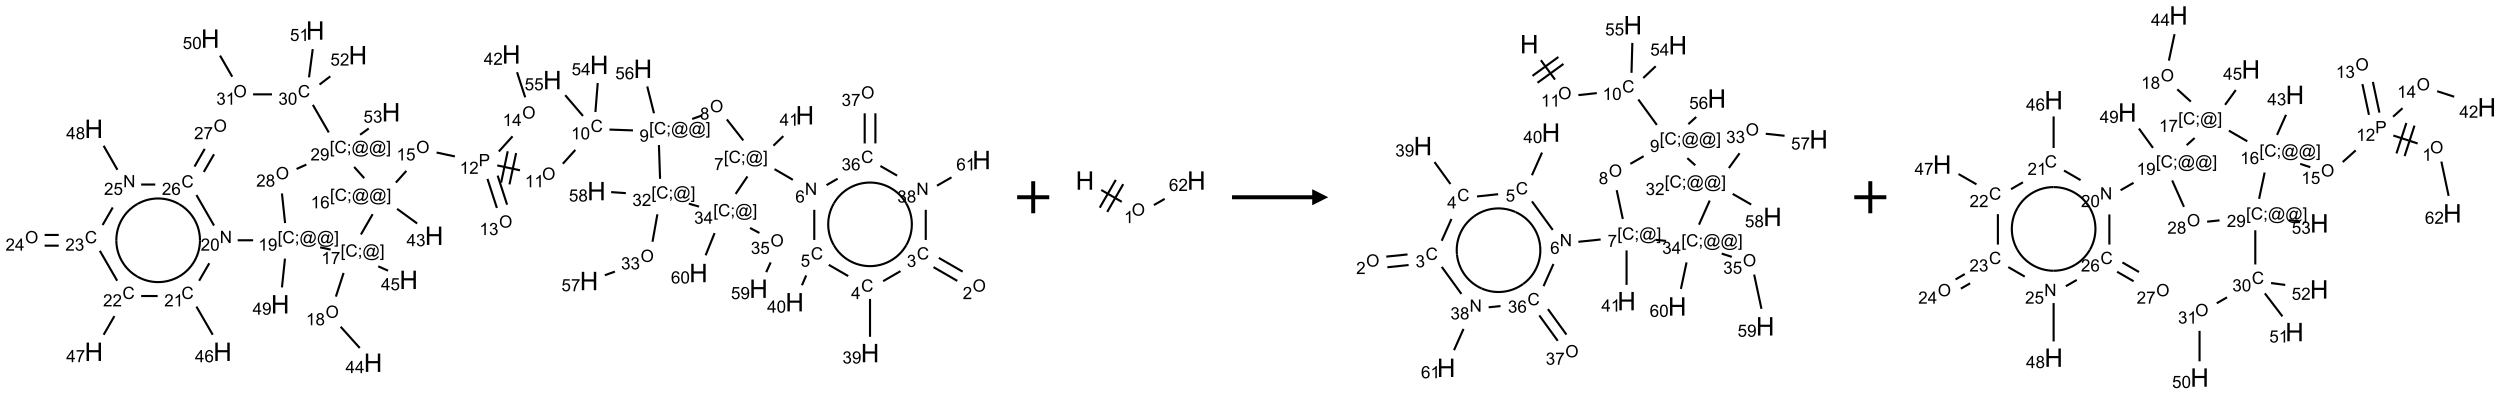 <?xml version="1.0" encoding="UTF-8"?>
<svg xmlns="http://www.w3.org/2000/svg" xmlns:xlink="http://www.w3.org/1999/xlink" width="1559" height="246" viewBox="0 0 1559 246">
<defs>
<g>
<g id="glyph-0-0">
<path d="M 1.332 0 L 1.332 -6.668 L 6.668 -6.668 L 6.668 0 Z M 1.5 -0.168 L 6.5 -0.168 L 6.5 -6.5 L 1.5 -6.5 Z M 1.5 -0.168 "/>
</g>
<g id="glyph-0-1">
<path d="M 0.516 -3.719 C 0.516 -4.984 0.855 -5.977 1.535 -6.695 C 2.215 -7.414 3.094 -7.77 4.172 -7.77 C 4.875 -7.77 5.512 -7.602 6.078 -7.266 C 6.645 -6.93 7.074 -6.461 7.371 -5.855 C 7.668 -5.254 7.816 -4.57 7.816 -3.809 C 7.816 -3.035 7.66 -2.34 7.348 -1.73 C 7.035 -1.117 6.594 -0.656 6.02 -0.34 C 5.449 -0.027 4.828 0.129 4.168 0.129 C 3.449 0.129 2.805 -0.043 2.238 -0.391 C 1.672 -0.738 1.246 -1.211 0.953 -1.812 C 0.66 -2.414 0.516 -3.047 0.516 -3.719 Z M 1.559 -3.703 C 1.559 -2.781 1.805 -2.059 2.301 -1.527 C 2.793 -1 3.414 -0.734 4.16 -0.734 C 4.922 -0.734 5.547 -1 6.039 -1.535 C 6.531 -2.07 6.777 -2.828 6.777 -3.812 C 6.777 -4.434 6.672 -4.977 6.461 -5.441 C 6.25 -5.902 5.945 -6.262 5.539 -6.52 C 5.133 -6.773 4.68 -6.902 4.176 -6.902 C 3.461 -6.902 2.848 -6.656 2.332 -6.164 C 1.816 -5.672 1.559 -4.852 1.559 -3.703 Z M 1.559 -3.703 "/>
</g>
<g id="glyph-0-2">
<path d="M 5.371 -0.902 L 5.371 0 L 0.324 0 C 0.316 -0.227 0.352 -0.441 0.434 -0.652 C 0.562 -0.996 0.766 -1.332 1.051 -1.668 C 1.332 -2 1.742 -2.387 2.277 -2.824 C 3.105 -3.504 3.668 -4.043 3.957 -4.441 C 4.25 -4.84 4.395 -5.215 4.395 -5.566 C 4.395 -5.938 4.262 -6.254 3.996 -6.508 C 3.73 -6.762 3.387 -6.891 2.957 -6.891 C 2.508 -6.891 2.145 -6.754 1.875 -6.484 C 1.605 -6.215 1.469 -5.84 1.465 -5.359 L 0.5 -5.457 C 0.566 -6.176 0.812 -6.727 1.246 -7.102 C 1.676 -7.477 2.254 -7.668 2.98 -7.668 C 3.711 -7.668 4.293 -7.465 4.719 -7.059 C 5.145 -6.652 5.359 -6.148 5.359 -5.547 C 5.359 -5.242 5.297 -4.941 5.172 -4.645 C 5.047 -4.352 4.84 -4.039 4.551 -3.715 C 4.262 -3.387 3.777 -2.938 3.105 -2.371 C 2.543 -1.898 2.18 -1.578 2.02 -1.41 C 1.859 -1.242 1.73 -1.07 1.625 -0.902 Z M 5.371 -0.902 "/>
</g>
<g id="glyph-0-3">
<path d="M 6.27 -2.676 L 7.281 -2.422 C 7.07 -1.594 6.688 -0.961 6.137 -0.523 C 5.586 -0.086 4.914 0.129 4.121 0.129 C 3.297 0.129 2.629 -0.039 2.113 -0.371 C 1.598 -0.707 1.203 -1.191 0.934 -1.828 C 0.664 -2.465 0.531 -3.145 0.531 -3.875 C 0.531 -4.672 0.684 -5.363 0.988 -5.957 C 1.293 -6.547 1.723 -6.996 2.285 -7.305 C 2.844 -7.613 3.461 -7.766 4.137 -7.766 C 4.898 -7.766 5.543 -7.57 6.062 -7.184 C 6.582 -6.793 6.945 -6.246 7.152 -5.543 L 6.156 -5.309 C 5.98 -5.863 5.723 -6.266 5.387 -6.52 C 5.051 -6.773 4.625 -6.902 4.113 -6.902 C 3.527 -6.902 3.039 -6.762 2.645 -6.48 C 2.25 -6.199 1.973 -5.82 1.812 -5.348 C 1.652 -4.871 1.574 -4.383 1.574 -3.879 C 1.574 -3.23 1.668 -2.664 1.855 -2.18 C 2.047 -1.695 2.34 -1.332 2.738 -1.094 C 3.137 -0.855 3.57 -0.734 4.035 -0.734 C 4.602 -0.734 5.082 -0.898 5.473 -1.223 C 5.867 -1.551 6.133 -2.035 6.27 -2.676 Z M 6.27 -2.676 "/>
</g>
<g id="glyph-0-4">
<path d="M 0.449 -2.016 L 1.387 -2.141 C 1.492 -1.609 1.676 -1.227 1.934 -0.992 C 2.191 -0.758 2.508 -0.641 2.879 -0.641 C 3.32 -0.641 3.695 -0.793 3.996 -1.098 C 4.301 -1.402 4.453 -1.781 4.453 -2.234 C 4.453 -2.664 4.312 -3.02 4.031 -3.301 C 3.75 -3.578 3.391 -3.719 2.957 -3.719 C 2.781 -3.719 2.562 -3.684 2.297 -3.613 L 2.402 -4.438 C 2.465 -4.43 2.516 -4.426 2.551 -4.426 C 2.949 -4.426 3.312 -4.531 3.629 -4.738 C 3.949 -4.949 4.109 -5.27 4.109 -5.703 C 4.109 -6.047 3.992 -6.332 3.762 -6.559 C 3.527 -6.785 3.227 -6.895 2.859 -6.895 C 2.496 -6.895 2.191 -6.781 1.949 -6.551 C 1.707 -6.324 1.547 -5.98 1.48 -5.52 L 0.543 -5.688 C 0.656 -6.316 0.918 -6.805 1.324 -7.148 C 1.73 -7.492 2.234 -7.668 2.84 -7.668 C 3.254 -7.668 3.641 -7.578 3.988 -7.398 C 4.34 -7.219 4.609 -6.977 4.793 -6.668 C 4.98 -6.359 5.074 -6.031 5.074 -5.684 C 5.074 -5.352 4.984 -5.051 4.809 -4.781 C 4.629 -4.512 4.367 -4.297 4.02 -4.137 C 4.473 -4.031 4.824 -3.816 5.074 -3.488 C 5.324 -3.16 5.449 -2.75 5.449 -2.254 C 5.449 -1.59 5.203 -1.023 4.719 -0.559 C 4.234 -0.098 3.617 0.137 2.875 0.137 C 2.203 0.137 1.648 -0.062 1.207 -0.465 C 0.762 -0.863 0.512 -1.379 0.449 -2.016 Z M 0.449 -2.016 "/>
</g>
<g id="glyph-0-5">
<path d="M 3.449 0 L 3.449 -1.828 L 0.137 -1.828 L 0.137 -2.688 L 3.621 -7.637 L 4.387 -7.637 L 4.387 -2.688 L 5.418 -2.688 L 5.418 -1.828 L 4.387 -1.828 L 4.387 0 Z M 3.449 -2.688 L 3.449 -6.129 L 1.059 -2.688 Z M 3.449 -2.688 "/>
</g>
<g id="glyph-0-6">
<path d="M 0.582 -1.766 L 1.484 -1.848 C 1.562 -1.426 1.707 -1.117 1.922 -0.926 C 2.137 -0.734 2.414 -0.641 2.75 -0.641 C 3.039 -0.641 3.289 -0.707 3.508 -0.84 C 3.727 -0.973 3.902 -1.148 4.043 -1.367 C 4.18 -1.586 4.297 -1.887 4.391 -2.262 C 4.484 -2.637 4.531 -3.016 4.531 -3.406 C 4.531 -3.449 4.531 -3.512 4.527 -3.594 C 4.34 -3.297 4.082 -3.055 3.758 -2.867 C 3.434 -2.68 3.082 -2.59 2.703 -2.59 C 2.07 -2.59 1.535 -2.816 1.098 -3.277 C 0.66 -3.734 0.441 -4.34 0.441 -5.09 C 0.441 -5.863 0.672 -6.484 1.129 -6.957 C 1.586 -7.43 2.156 -7.668 2.844 -7.668 C 3.34 -7.668 3.793 -7.531 4.207 -7.266 C 4.617 -7 4.93 -6.617 5.145 -6.121 C 5.355 -5.629 5.465 -4.91 5.465 -3.973 C 5.465 -2.996 5.359 -2.223 5.145 -1.645 C 4.934 -1.066 4.617 -0.625 4.199 -0.324 C 3.781 -0.02 3.293 0.129 2.73 0.129 C 2.133 0.129 1.645 -0.035 1.266 -0.367 C 0.887 -0.699 0.66 -1.164 0.582 -1.766 Z M 4.422 -5.137 C 4.422 -5.676 4.277 -6.102 3.992 -6.418 C 3.707 -6.734 3.359 -6.891 2.957 -6.891 C 2.543 -6.891 2.18 -6.719 1.871 -6.379 C 1.562 -6.039 1.406 -5.598 1.406 -5.059 C 1.406 -4.57 1.555 -4.176 1.848 -3.871 C 2.141 -3.566 2.5 -3.418 2.934 -3.418 C 3.367 -3.418 3.723 -3.57 4.004 -3.871 C 4.281 -4.176 4.422 -4.598 4.422 -5.137 Z M 4.422 -5.137 "/>
</g>
<g id="glyph-0-7">
<path d="M 0.441 -2 L 1.426 -2.082 C 1.5 -1.605 1.668 -1.242 1.934 -1.004 C 2.199 -0.762 2.52 -0.641 2.895 -0.641 C 3.348 -0.641 3.73 -0.812 4.043 -1.152 C 4.355 -1.492 4.512 -1.941 4.512 -2.504 C 4.512 -3.039 4.359 -3.461 4.059 -3.77 C 3.758 -4.078 3.367 -4.234 2.879 -4.234 C 2.578 -4.234 2.305 -4.164 2.062 -4.027 C 1.82 -3.891 1.629 -3.715 1.488 -3.496 L 0.609 -3.609 L 1.348 -7.531 L 5.145 -7.531 L 5.145 -6.637 L 2.098 -6.637 L 1.688 -4.582 C 2.145 -4.902 2.625 -5.062 3.129 -5.062 C 3.797 -5.062 4.359 -4.832 4.816 -4.371 C 5.277 -3.91 5.504 -3.312 5.504 -2.59 C 5.504 -1.898 5.305 -1.301 4.902 -0.797 C 4.41 -0.18 3.742 0.129 2.895 0.129 C 2.199 0.129 1.633 -0.062 1.195 -0.453 C 0.758 -0.844 0.504 -1.359 0.441 -2 Z M 0.441 -2 "/>
</g>
<g id="glyph-0-8">
<path d="M 0.441 -3.766 C 0.441 -4.668 0.535 -5.395 0.723 -5.945 C 0.906 -6.496 1.184 -6.922 1.551 -7.219 C 1.918 -7.516 2.375 -7.668 2.934 -7.668 C 3.344 -7.668 3.703 -7.586 4.012 -7.418 C 4.32 -7.254 4.574 -7.016 4.777 -6.707 C 4.977 -6.395 5.137 -6.016 5.25 -5.57 C 5.363 -5.125 5.422 -4.523 5.422 -3.766 C 5.422 -2.871 5.328 -2.148 5.145 -1.598 C 4.961 -1.047 4.688 -0.621 4.32 -0.32 C 3.953 -0.02 3.492 0.129 2.934 0.129 C 2.195 0.129 1.617 -0.133 1.199 -0.66 C 0.695 -1.297 0.441 -2.332 0.441 -3.766 Z M 1.406 -3.766 C 1.406 -2.512 1.555 -1.68 1.848 -1.262 C 2.141 -0.848 2.5 -0.641 2.934 -0.641 C 3.363 -0.641 3.727 -0.848 4.02 -1.266 C 4.312 -1.684 4.457 -2.516 4.457 -3.766 C 4.457 -5.023 4.312 -5.859 4.02 -6.27 C 3.727 -6.684 3.359 -6.891 2.922 -6.891 C 2.492 -6.891 2.148 -6.707 1.891 -6.344 C 1.566 -5.879 1.406 -5.02 1.406 -3.766 Z M 1.406 -3.766 "/>
</g>
<g id="glyph-0-9">
<path d="M 0.812 0 L 0.812 -7.637 L 1.848 -7.637 L 5.859 -1.641 L 5.859 -7.637 L 6.828 -7.637 L 6.828 0 L 5.793 0 L 1.781 -6 L 1.781 0 Z M 0.812 0 "/>
</g>
<g id="glyph-0-10">
<path d="M 5.309 -5.766 L 4.375 -5.691 C 4.293 -6.059 4.172 -6.328 4.02 -6.496 C 3.766 -6.762 3.453 -6.895 3.082 -6.895 C 2.785 -6.895 2.523 -6.812 2.297 -6.645 C 2 -6.43 1.77 -6.117 1.598 -5.703 C 1.43 -5.289 1.34 -4.703 1.332 -3.938 C 1.559 -4.281 1.836 -4.535 2.16 -4.703 C 2.488 -4.871 2.828 -4.953 3.188 -4.953 C 3.812 -4.953 4.344 -4.723 4.785 -4.262 C 5.223 -3.801 5.441 -3.207 5.441 -2.48 C 5.441 -2 5.34 -1.555 5.133 -1.145 C 4.926 -0.73 4.641 -0.418 4.281 -0.199 C 3.922 0.02 3.512 0.129 3.051 0.129 C 2.27 0.129 1.633 -0.156 1.141 -0.73 C 0.648 -1.305 0.402 -2.254 0.402 -3.574 C 0.402 -5.051 0.672 -6.121 1.219 -6.793 C 1.695 -7.375 2.336 -7.668 3.141 -7.668 C 3.742 -7.668 4.234 -7.5 4.617 -7.16 C 5 -6.824 5.23 -6.359 5.309 -5.766 Z M 1.48 -2.473 C 1.48 -2.152 1.547 -1.844 1.684 -1.547 C 1.82 -1.25 2.016 -1.027 2.262 -0.871 C 2.508 -0.719 2.766 -0.641 3.035 -0.641 C 3.434 -0.641 3.773 -0.801 4.059 -1.121 C 4.344 -1.441 4.484 -1.875 4.484 -2.422 C 4.484 -2.949 4.344 -3.367 4.062 -3.668 C 3.781 -3.973 3.426 -4.125 3 -4.125 C 2.578 -4.125 2.219 -3.973 1.922 -3.668 C 1.625 -3.363 1.48 -2.969 1.48 -2.473 Z M 1.48 -2.473 "/>
</g>
<g id="glyph-0-11">
<path d="M 0.723 2.121 L 0.723 -7.637 L 2.793 -7.637 L 2.793 -6.859 L 1.66 -6.859 L 1.66 1.344 L 2.793 1.344 L 2.793 2.121 Z M 0.723 2.121 "/>
</g>
<g id="glyph-0-12">
<path d="M 0.949 -4.465 L 0.949 -5.531 L 2.016 -5.531 L 2.016 -4.465 Z M 0.949 0 L 0.949 -1.066 L 2.016 -1.066 L 2.016 0 C 2.016 0.391 1.945 0.711 1.809 0.949 C 1.668 1.191 1.449 1.379 1.145 1.512 L 0.887 1.109 C 1.082 1.023 1.23 0.895 1.324 0.727 C 1.418 0.559 1.469 0.316 1.48 0 Z M 0.949 0 "/>
</g>
<g id="glyph-0-13">
<path d="M 6.047 -0.848 C 5.82 -0.59 5.57 -0.379 5.289 -0.223 C 5.008 -0.062 4.73 0.016 4.449 0.016 C 4.141 0.016 3.84 -0.074 3.547 -0.254 C 3.254 -0.434 3.02 -0.715 2.836 -1.09 C 2.652 -1.465 2.562 -1.875 2.562 -2.324 C 2.562 -2.875 2.703 -3.43 2.988 -3.98 C 3.27 -4.535 3.621 -4.953 4.043 -5.23 C 4.461 -5.508 4.871 -5.645 5.266 -5.645 C 5.566 -5.645 5.855 -5.566 6.129 -5.41 C 6.402 -5.25 6.641 -5.012 6.84 -4.688 L 7.016 -5.496 L 7.949 -5.496 L 7.199 -2 C 7.094 -1.516 7.043 -1.246 7.043 -1.191 C 7.043 -1.098 7.078 -1.02 7.148 -0.949 C 7.219 -0.883 7.305 -0.848 7.406 -0.848 C 7.59 -0.848 7.832 -0.953 8.129 -1.168 C 8.527 -1.445 8.84 -1.816 9.07 -2.285 C 9.301 -2.75 9.418 -3.234 9.418 -3.73 C 9.418 -4.309 9.27 -4.852 8.973 -5.355 C 8.676 -5.859 8.23 -6.262 7.645 -6.562 C 7.055 -6.863 6.406 -7.016 5.691 -7.016 C 4.879 -7.016 4.137 -6.824 3.465 -6.445 C 2.793 -6.066 2.273 -5.52 1.902 -4.809 C 1.535 -4.098 1.348 -3.34 1.348 -2.527 C 1.348 -1.676 1.535 -0.941 1.902 -0.328 C 2.273 0.285 2.809 0.742 3.508 1.035 C 4.207 1.328 4.984 1.473 5.832 1.473 C 6.742 1.473 7.504 1.32 8.121 1.016 C 8.734 0.711 9.195 0.34 9.5 -0.098 L 10.441 -0.098 C 10.266 0.266 9.961 0.637 9.531 1.016 C 9.102 1.395 8.59 1.695 7.996 1.914 C 7.402 2.133 6.688 2.246 5.848 2.246 C 5.078 2.246 4.367 2.145 3.715 1.949 C 3.066 1.75 2.512 1.453 2.051 1.055 C 1.594 0.656 1.25 0.199 1.016 -0.316 C 0.723 -0.973 0.578 -1.684 0.578 -2.441 C 0.578 -3.289 0.75 -4.098 1.098 -4.863 C 1.523 -5.805 2.125 -6.527 2.902 -7.027 C 3.684 -7.527 4.629 -7.777 5.738 -7.777 C 6.602 -7.777 7.375 -7.602 8.059 -7.246 C 8.746 -6.895 9.285 -6.371 9.684 -5.672 C 10.02 -5.07 10.188 -4.418 10.188 -3.715 C 10.188 -2.707 9.832 -1.812 9.125 -1.031 C 8.492 -0.328 7.801 0.02 7.051 0.02 C 6.812 0.02 6.617 -0.016 6.473 -0.09 C 6.324 -0.16 6.215 -0.266 6.145 -0.402 C 6.102 -0.488 6.066 -0.637 6.047 -0.848 Z M 3.527 -2.262 C 3.527 -1.785 3.641 -1.414 3.863 -1.152 C 4.09 -0.887 4.348 -0.754 4.641 -0.754 C 4.836 -0.754 5.039 -0.812 5.254 -0.93 C 5.469 -1.047 5.676 -1.219 5.871 -1.449 C 6.066 -1.676 6.23 -1.969 6.355 -2.32 C 6.48 -2.672 6.543 -3.027 6.543 -3.379 C 6.543 -3.852 6.426 -4.219 6.191 -4.48 C 5.957 -4.738 5.672 -4.871 5.332 -4.871 C 5.109 -4.871 4.902 -4.812 4.707 -4.699 C 4.512 -4.586 4.32 -4.406 4.137 -4.156 C 3.953 -3.906 3.805 -3.602 3.691 -3.246 C 3.582 -2.887 3.527 -2.559 3.527 -2.262 Z M 3.527 -2.262 "/>
</g>
<g id="glyph-0-14">
<path d="M 2.27 2.121 L 0.203 2.121 L 0.203 1.344 L 1.332 1.344 L 1.332 -6.859 L 0.203 -6.859 L 0.203 -7.637 L 2.27 -7.637 Z M 2.27 2.121 "/>
</g>
<g id="glyph-0-15">
<path d="M 0.504 -6.637 L 0.504 -7.535 L 5.449 -7.535 L 5.449 -6.809 C 4.961 -6.289 4.48 -5.602 4.004 -4.746 C 3.527 -3.887 3.156 -3.004 2.895 -2.098 C 2.707 -1.461 2.59 -0.762 2.535 0 L 1.574 0 C 1.582 -0.602 1.703 -1.328 1.926 -2.176 C 2.152 -3.027 2.477 -3.848 2.898 -4.637 C 3.32 -5.426 3.77 -6.094 4.246 -6.637 Z M 0.504 -6.637 "/>
</g>
<g id="glyph-0-16">
<path d="M 3.973 0 L 3.035 0 L 3.035 -5.973 C 2.809 -5.758 2.516 -5.543 2.148 -5.328 C 1.781 -5.113 1.453 -4.953 1.16 -4.844 L 1.16 -5.75 C 1.684 -5.996 2.145 -6.297 2.535 -6.645 C 2.93 -6.996 3.207 -7.336 3.371 -7.668 L 3.973 -7.668 Z M 3.973 0 "/>
</g>
<g id="glyph-0-17">
<path d="M 1.887 -4.141 C 1.496 -4.281 1.207 -4.484 1.02 -4.75 C 0.832 -5.016 0.738 -5.328 0.738 -5.699 C 0.738 -6.254 0.938 -6.719 1.34 -7.098 C 1.738 -7.477 2.27 -7.668 2.934 -7.668 C 3.598 -7.668 4.137 -7.473 4.543 -7.086 C 4.949 -6.699 5.152 -6.227 5.152 -5.672 C 5.152 -5.316 5.059 -5.008 4.871 -4.746 C 4.688 -4.484 4.406 -4.281 4.027 -4.141 C 4.496 -3.988 4.852 -3.742 5.098 -3.402 C 5.34 -3.062 5.465 -2.656 5.465 -2.184 C 5.465 -1.531 5.234 -0.98 4.77 -0.535 C 4.309 -0.09 3.703 0.129 2.949 0.129 C 2.195 0.129 1.586 -0.094 1.125 -0.539 C 0.664 -0.984 0.434 -1.543 0.434 -2.207 C 0.434 -2.703 0.559 -3.121 0.809 -3.457 C 1.062 -3.793 1.422 -4.02 1.887 -4.141 Z M 1.699 -5.73 C 1.699 -5.367 1.812 -5.074 2.047 -4.844 C 2.281 -4.613 2.582 -4.5 2.953 -4.5 C 3.312 -4.5 3.609 -4.613 3.84 -4.84 C 4.07 -5.066 4.188 -5.348 4.188 -5.676 C 4.188 -6.02 4.07 -6.309 3.832 -6.543 C 3.594 -6.777 3.297 -6.895 2.941 -6.895 C 2.586 -6.895 2.289 -6.781 2.051 -6.551 C 1.816 -6.324 1.699 -6.047 1.699 -5.73 Z M 1.395 -2.203 C 1.395 -1.938 1.461 -1.676 1.586 -1.426 C 1.711 -1.176 1.902 -0.984 2.152 -0.848 C 2.402 -0.711 2.672 -0.641 2.957 -0.641 C 3.406 -0.641 3.777 -0.785 4.066 -1.074 C 4.359 -1.363 4.504 -1.727 4.504 -2.172 C 4.504 -2.625 4.355 -2.996 4.055 -3.293 C 3.754 -3.586 3.379 -3.734 2.926 -3.734 C 2.484 -3.734 2.121 -3.59 1.832 -3.297 C 1.543 -3.004 1.395 -2.641 1.395 -2.203 Z M 1.395 -2.203 "/>
</g>
<g id="glyph-0-18">
<path d="M 0.824 0 L 0.824 -7.637 L 3.703 -7.637 C 4.211 -7.637 4.598 -7.609 4.863 -7.562 C 5.238 -7.5 5.555 -7.383 5.809 -7.207 C 6.062 -7.031 6.266 -6.785 6.418 -6.469 C 6.574 -6.152 6.652 -5.805 6.652 -5.426 C 6.652 -4.777 6.445 -4.227 6.031 -3.777 C 5.617 -3.328 4.871 -3.105 3.793 -3.105 L 1.832 -3.105 L 1.832 0 Z M 1.832 -4.004 L 3.809 -4.004 C 4.461 -4.004 4.922 -4.125 5.199 -4.371 C 5.473 -4.613 5.609 -4.953 5.609 -5.395 C 5.609 -5.715 5.527 -5.988 5.367 -6.215 C 5.207 -6.441 4.992 -6.594 4.73 -6.668 C 4.559 -6.711 4.246 -6.734 3.785 -6.734 L 1.832 -6.734 Z M 1.832 -4.004 "/>
</g>
<g id="glyph-1-0">
<path d="M 2 0 L 2 -10 L 10 -10 L 10 0 Z M 2.25 -0.25 L 9.75 -0.25 L 9.75 -9.75 L 2.25 -9.75 Z M 2.25 -0.25 "/>
</g>
<g id="glyph-1-1">
<path d="M 1.281 0 L 1.281 -11.453 L 2.797 -11.453 L 2.797 -6.75 L 8.75 -6.75 L 8.75 -11.453 L 10.266 -11.453 L 10.266 0 L 8.75 0 L 8.75 -5.398 L 2.797 -5.398 L 2.797 0 Z M 1.281 0 "/>
</g>
</g>
</defs>
<path fill="none" stroke-width="0.033" stroke-linecap="butt" stroke-linejoin="miter" stroke="rgb(0%, 0%, 0%)" stroke-opacity="1" stroke-miterlimit="10" d="M 14.549 3.759 L 14.178 3.545 " transform="matrix(40, 0, 0, 40, 18.344, 19.039)"/>
<path fill="none" stroke-width="0.033" stroke-linecap="butt" stroke-linejoin="miter" stroke="rgb(0%, 0%, 0%)" stroke-opacity="1" stroke-miterlimit="10" d="M 14.465 3.903 L 14.095 3.689 " transform="matrix(40, 0, 0, 40, 18.344, 19.039)"/>
<path fill="none" stroke-width="0.033" stroke-linecap="butt" stroke-linejoin="miter" stroke="rgb(0%, 0%, 0%)" stroke-opacity="1" stroke-miterlimit="10" d="M 13.58 3.751 L 13.31 3.907 " transform="matrix(40, 0, 0, 40, 18.344, 19.039)"/>
<path fill="none" stroke-width="0.033" stroke-linecap="butt" stroke-linejoin="miter" stroke="rgb(0%, 0%, 0%)" stroke-opacity="1" stroke-miterlimit="10" d="M 13.105 4.184 L 13.105 4.775 " transform="matrix(40, 0, 0, 40, 18.344, 19.039)"/>
<path fill="none" stroke-width="0.033" stroke-linecap="butt" stroke-linejoin="miter" stroke="rgb(0%, 0%, 0%)" stroke-opacity="1" stroke-miterlimit="10" d="M 12.765 3.828 L 12.462 3.653 " transform="matrix(40, 0, 0, 40, 18.344, 19.039)"/>
<path fill="none" stroke-width="0.033" stroke-linecap="butt" stroke-linejoin="miter" stroke="rgb(0%, 0%, 0%)" stroke-opacity="1" stroke-miterlimit="10" d="M 12.11 3.818 L 12.044 3.971 " transform="matrix(40, 0, 0, 40, 18.344, 19.039)"/>
<path fill="none" stroke-width="0.033" stroke-linecap="butt" stroke-linejoin="miter" stroke="rgb(0%, 0%, 0%)" stroke-opacity="1" stroke-miterlimit="10" d="M 12.236 3.265 L 12.236 2.795 " transform="matrix(40, 0, 0, 40, 18.344, 19.039)"/>
<path fill="none" stroke-width="0.033" stroke-linecap="butt" stroke-linejoin="miter" stroke="rgb(0%, 0%, 0%)" stroke-opacity="1" stroke-miterlimit="10" d="M 11.902 2.327 L 11.616 2.161 " transform="matrix(40, 0, 0, 40, 18.344, 19.039)"/>
<path fill="none" stroke-width="0.033" stroke-linecap="butt" stroke-linejoin="miter" stroke="rgb(0%, 0%, 0%)" stroke-opacity="1" stroke-miterlimit="10" d="M 11.599 1.795 L 11.753 1.646 " transform="matrix(40, 0, 0, 40, 18.344, 19.039)"/>
<path fill="none" stroke-width="0.033" stroke-linecap="butt" stroke-linejoin="miter" stroke="rgb(0%, 0%, 0%)" stroke-opacity="1" stroke-miterlimit="10" d="M 11.129 1.713 L 10.873 1.386 " transform="matrix(40, 0, 0, 40, 18.344, 19.039)"/>
<path fill="none" stroke-width="0.033" stroke-linecap="butt" stroke-linejoin="miter" stroke="rgb(0%, 0%, 0%)" stroke-opacity="1" stroke-miterlimit="10" d="M 10.489 1.322 L 10.332 1.379 " transform="matrix(40, 0, 0, 40, 18.344, 19.039)"/>
<path fill="none" stroke-width="0.033" stroke-linecap="butt" stroke-linejoin="miter" stroke="rgb(0%, 0%, 0%)" stroke-opacity="1" stroke-miterlimit="10" d="M 9.409 1.557 L 9.043 1.544 " transform="matrix(40, 0, 0, 40, 18.344, 19.039)"/>
<path fill="none" stroke-width="0.033" stroke-linecap="butt" stroke-linejoin="miter" stroke="rgb(0%, 0%, 0%)" stroke-opacity="1" stroke-miterlimit="10" d="M 8.511 1.861 L 8.316 2.077 " transform="matrix(40, 0, 0, 40, 18.344, 19.039)"/>
<path fill="none" stroke-width="0.033" stroke-linecap="butt" stroke-linejoin="miter" stroke="rgb(0%, 0%, 0%)" stroke-opacity="1" stroke-miterlimit="10" d="M 7.648 2.179 L 7.293 2.103 " transform="matrix(40, 0, 0, 40, 18.344, 19.039)"/>
<path fill="none" stroke-width="0.033" stroke-linecap="butt" stroke-linejoin="miter" stroke="rgb(0%, 0%, 0%)" stroke-opacity="1" stroke-miterlimit="10" d="M 7.457 1.882 L 7.354 2.371 " transform="matrix(40, 0, 0, 40, 18.344, 19.039)"/>
<path fill="none" stroke-width="0.033" stroke-linecap="butt" stroke-linejoin="miter" stroke="rgb(0%, 0%, 0%)" stroke-opacity="1" stroke-miterlimit="10" d="M 7.588 1.91 L 7.484 2.399 " transform="matrix(40, 0, 0, 40, 18.344, 19.039)"/>
<path fill="none" stroke-width="0.033" stroke-linecap="butt" stroke-linejoin="miter" stroke="rgb(0%, 0%, 0%)" stroke-opacity="1" stroke-miterlimit="10" d="M 7.141 2.313 L 7.288 2.766 " transform="matrix(40, 0, 0, 40, 18.344, 19.039)"/>
<path fill="none" stroke-width="0.033" stroke-linecap="butt" stroke-linejoin="miter" stroke="rgb(0%, 0%, 0%)" stroke-opacity="1" stroke-miterlimit="10" d="M 7.3 2.262 L 7.447 2.715 " transform="matrix(40, 0, 0, 40, 18.344, 19.039)"/>
<path fill="none" stroke-width="0.033" stroke-linecap="butt" stroke-linejoin="miter" stroke="rgb(0%, 0%, 0%)" stroke-opacity="1" stroke-miterlimit="10" d="M 7.318 1.886 L 7.532 1.649 " transform="matrix(40, 0, 0, 40, 18.344, 19.039)"/>
<path fill="none" stroke-width="0.033" stroke-linecap="butt" stroke-linejoin="miter" stroke="rgb(0%, 0%, 0%)" stroke-opacity="1" stroke-miterlimit="10" d="M 7.729 1.041 L 7.602 0.65 " transform="matrix(40, 0, 0, 40, 18.344, 19.039)"/>
<path fill="none" stroke-width="0.033" stroke-linecap="butt" stroke-linejoin="miter" stroke="rgb(0%, 0%, 0%)" stroke-opacity="1" stroke-miterlimit="10" d="M 6.633 1.963 L 6.348 1.902 " transform="matrix(40, 0, 0, 40, 18.344, 19.039)"/>
<path fill="none" stroke-width="0.033" stroke-linecap="butt" stroke-linejoin="miter" stroke="rgb(0%, 0%, 0%)" stroke-opacity="1" stroke-miterlimit="10" d="M 5.876 2.189 L 5.713 2.37 " transform="matrix(40, 0, 0, 40, 18.344, 19.039)"/>
<path fill="none" stroke-width="0.033" stroke-linecap="butt" stroke-linejoin="miter" stroke="rgb(0%, 0%, 0%)" stroke-opacity="1" stroke-miterlimit="10" d="M 5.732 2.78 L 6.045 3.008 " transform="matrix(40, 0, 0, 40, 18.344, 19.039)"/>
<path fill="none" stroke-width="0.033" stroke-linecap="butt" stroke-linejoin="miter" stroke="rgb(0%, 0%, 0%)" stroke-opacity="1" stroke-miterlimit="10" d="M 5.351 2.863 L 5.168 3.18 " transform="matrix(40, 0, 0, 40, 18.344, 19.039)"/>
<path fill="none" stroke-width="0.033" stroke-linecap="butt" stroke-linejoin="miter" stroke="rgb(0%, 0%, 0%)" stroke-opacity="1" stroke-miterlimit="10" d="M 4.898 3.779 L 4.778 4.148 " transform="matrix(40, 0, 0, 40, 18.344, 19.039)"/>
<path fill="none" stroke-width="0.033" stroke-linecap="butt" stroke-linejoin="miter" stroke="rgb(0%, 0%, 0%)" stroke-opacity="1" stroke-miterlimit="10" d="M 4.852 4.618 L 5.15 4.949 " transform="matrix(40, 0, 0, 40, 18.344, 19.039)"/>
<path fill="none" stroke-width="0.033" stroke-linecap="butt" stroke-linejoin="miter" stroke="rgb(0%, 0%, 0%)" stroke-opacity="1" stroke-miterlimit="10" d="M 5.438 3.676 L 5.591 3.744 " transform="matrix(40, 0, 0, 40, 18.344, 19.039)"/>
<path fill="none" stroke-width="0.033" stroke-linecap="butt" stroke-linejoin="miter" stroke="rgb(0%, 0%, 0%)" stroke-opacity="1" stroke-miterlimit="10" d="M 4.696 3.415 L 4.532 3.38 " transform="matrix(40, 0, 0, 40, 18.344, 19.039)"/>
<path fill="none" stroke-width="0.033" stroke-linecap="butt" stroke-linejoin="miter" stroke="rgb(0%, 0%, 0%)" stroke-opacity="1" stroke-miterlimit="10" d="M 3.488 3.27 L 3.247 3.27 " transform="matrix(40, 0, 0, 40, 18.344, 19.039)"/>
<path fill="none" stroke-width="0.033" stroke-linecap="butt" stroke-linejoin="miter" stroke="rgb(0%, 0%, 0%)" stroke-opacity="1" stroke-miterlimit="10" d="M 2.804 3.628 L 2.646 3.901 " transform="matrix(40, 0, 0, 40, 18.344, 19.039)"/>
<path fill="none" stroke-width="0.033" stroke-linecap="butt" stroke-linejoin="miter" stroke="rgb(0%, 0%, 0%)" stroke-opacity="1" stroke-miterlimit="10" d="M 2.604 4.304 L 2.858 4.743 " transform="matrix(40, 0, 0, 40, 18.344, 19.039)"/>
<path fill="none" stroke-width="0.033" stroke-linecap="butt" stroke-linejoin="miter" stroke="rgb(0%, 0%, 0%)" stroke-opacity="1" stroke-miterlimit="10" d="M 1.999 4.139 L 1.742 4.139 " transform="matrix(40, 0, 0, 40, 18.344, 19.039)"/>
<path fill="none" stroke-width="0.033" stroke-linecap="butt" stroke-linejoin="miter" stroke="rgb(0%, 0%, 0%)" stroke-opacity="1" stroke-miterlimit="10" d="M 1.325 4.452 L 1.157 4.743 " transform="matrix(40, 0, 0, 40, 18.344, 19.039)"/>
<path fill="none" stroke-width="0.033" stroke-linecap="butt" stroke-linejoin="miter" stroke="rgb(0%, 0%, 0%)" stroke-opacity="1" stroke-miterlimit="10" d="M 1.368 3.901 L 1.098 3.434 " transform="matrix(40, 0, 0, 40, 18.344, 19.039)"/>
<path fill="none" stroke-width="0.033" stroke-linecap="butt" stroke-linejoin="miter" stroke="rgb(0%, 0%, 0%)" stroke-opacity="1" stroke-miterlimit="10" d="M 0.457 3.187 L 0.237 3.187 " transform="matrix(40, 0, 0, 40, 18.344, 19.039)"/>
<path fill="none" stroke-width="0.033" stroke-linecap="butt" stroke-linejoin="miter" stroke="rgb(0%, 0%, 0%)" stroke-opacity="1" stroke-miterlimit="10" d="M 0.457 3.354 L 0.237 3.354 " transform="matrix(40, 0, 0, 40, 18.344, 19.039)"/>
<path fill="none" stroke-width="0.033" stroke-linecap="butt" stroke-linejoin="miter" stroke="rgb(0%, 0%, 0%)" stroke-opacity="1" stroke-miterlimit="10" d="M 1.141 3.032 L 1.299 2.759 " transform="matrix(40, 0, 0, 40, 18.344, 19.039)"/>
<path fill="none" stroke-width="0.033" stroke-linecap="butt" stroke-linejoin="miter" stroke="rgb(0%, 0%, 0%)" stroke-opacity="1" stroke-miterlimit="10" d="M 1.372 2.171 L 1.157 1.797 " transform="matrix(40, 0, 0, 40, 18.344, 19.039)"/>
<path fill="none" stroke-width="0.033" stroke-linecap="butt" stroke-linejoin="miter" stroke="rgb(0%, 0%, 0%)" stroke-opacity="1" stroke-miterlimit="10" d="M 1.742 2.401 L 1.962 2.401 " transform="matrix(40, 0, 0, 40, 18.344, 19.039)"/>
<path fill="none" stroke-width="0.033" stroke-linecap="butt" stroke-linejoin="miter" stroke="rgb(0%, 0%, 0%)" stroke-opacity="1" stroke-miterlimit="10" d="M 2.604 2.565 L 2.878 3.04 " transform="matrix(40, 0, 0, 40, 18.344, 19.039)"/>
<path fill="none" stroke-width="0.033" stroke-linecap="butt" stroke-linejoin="miter" stroke="rgb(0%, 0%, 0%)" stroke-opacity="1" stroke-miterlimit="10" d="M 2.719 2.204 L 2.878 1.929 " transform="matrix(40, 0, 0, 40, 18.344, 19.039)"/>
<path fill="none" stroke-width="0.033" stroke-linecap="butt" stroke-linejoin="miter" stroke="rgb(0%, 0%, 0%)" stroke-opacity="1" stroke-miterlimit="10" d="M 2.574 2.121 L 2.733 1.845 " transform="matrix(40, 0, 0, 40, 18.344, 19.039)"/>
<path fill="none" stroke-width="0.033" stroke-linecap="butt" stroke-linejoin="miter" stroke="rgb(0%, 0%, 0%)" stroke-opacity="1" stroke-miterlimit="10" d="M 3.984 3.556 L 3.937 4.005 " transform="matrix(40, 0, 0, 40, 18.344, 19.039)"/>
<path fill="none" stroke-width="0.033" stroke-linecap="butt" stroke-linejoin="miter" stroke="rgb(0%, 0%, 0%)" stroke-opacity="1" stroke-miterlimit="10" d="M 3.986 3.002 L 3.937 2.54 " transform="matrix(40, 0, 0, 40, 18.344, 19.039)"/>
<path fill="none" stroke-width="0.033" stroke-linecap="butt" stroke-linejoin="miter" stroke="rgb(0%, 0%, 0%)" stroke-opacity="1" stroke-miterlimit="10" d="M 4.165 2.158 L 4.317 2.09 " transform="matrix(40, 0, 0, 40, 18.344, 19.039)"/>
<path fill="none" stroke-width="0.033" stroke-linecap="butt" stroke-linejoin="miter" stroke="rgb(0%, 0%, 0%)" stroke-opacity="1" stroke-miterlimit="10" d="M 5.062 2.126 L 5.22 2.302 " transform="matrix(40, 0, 0, 40, 18.344, 19.039)"/>
<path fill="none" stroke-width="0.033" stroke-linecap="butt" stroke-linejoin="miter" stroke="rgb(0%, 0%, 0%)" stroke-opacity="1" stroke-miterlimit="10" d="M 4.667 1.589 L 4.419 1.159 " transform="matrix(40, 0, 0, 40, 18.344, 19.039)"/>
<path fill="none" stroke-width="0.033" stroke-linecap="butt" stroke-linejoin="miter" stroke="rgb(0%, 0%, 0%)" stroke-opacity="1" stroke-miterlimit="10" d="M 3.782 0.995 L 3.487 0.995 " transform="matrix(40, 0, 0, 40, 18.344, 19.039)"/>
<path fill="none" stroke-width="0.033" stroke-linecap="butt" stroke-linejoin="miter" stroke="rgb(0%, 0%, 0%)" stroke-opacity="1" stroke-miterlimit="10" d="M 3.162 0.72 L 2.972 0.391 " transform="matrix(40, 0, 0, 40, 18.344, 19.039)"/>
<path fill="none" stroke-width="0.033" stroke-linecap="butt" stroke-linejoin="miter" stroke="rgb(0%, 0%, 0%)" stroke-opacity="1" stroke-miterlimit="10" d="M 4.359 0.73 L 4.417 0.289 " transform="matrix(40, 0, 0, 40, 18.344, 19.039)"/>
<path fill="none" stroke-width="0.033" stroke-linecap="butt" stroke-linejoin="miter" stroke="rgb(0%, 0%, 0%)" stroke-opacity="1" stroke-miterlimit="10" d="M 4.523 0.842 L 4.691 0.714 " transform="matrix(40, 0, 0, 40, 18.344, 19.039)"/>
<path fill="none" stroke-width="0.033" stroke-linecap="butt" stroke-linejoin="miter" stroke="rgb(0%, 0%, 0%)" stroke-opacity="1" stroke-miterlimit="10" d="M 5.155 1.625 L 5.29 1.527 " transform="matrix(40, 0, 0, 40, 18.344, 19.039)"/>
<path fill="none" stroke-width="0.033" stroke-linecap="butt" stroke-linejoin="miter" stroke="rgb(0%, 0%, 0%)" stroke-opacity="1" stroke-miterlimit="10" d="M 8.824 1.27 L 8.86 0.818 " transform="matrix(40, 0, 0, 40, 18.344, 19.039)"/>
<path fill="none" stroke-width="0.033" stroke-linecap="butt" stroke-linejoin="miter" stroke="rgb(0%, 0%, 0%)" stroke-opacity="1" stroke-miterlimit="10" d="M 8.63 1.332 L 8.353 1.008 " transform="matrix(40, 0, 0, 40, 18.344, 19.039)"/>
<path fill="none" stroke-width="0.033" stroke-linecap="butt" stroke-linejoin="miter" stroke="rgb(0%, 0%, 0%)" stroke-opacity="1" stroke-miterlimit="10" d="M 9.737 1.29 L 9.632 0.872 " transform="matrix(40, 0, 0, 40, 18.344, 19.039)"/>
<path fill="none" stroke-width="0.033" stroke-linecap="butt" stroke-linejoin="miter" stroke="rgb(0%, 0%, 0%)" stroke-opacity="1" stroke-miterlimit="10" d="M 9.814 1.786 L 9.832 2.312 " transform="matrix(40, 0, 0, 40, 18.344, 19.039)"/>
<path fill="none" stroke-width="0.033" stroke-linecap="butt" stroke-linejoin="miter" stroke="rgb(0%, 0%, 0%)" stroke-opacity="1" stroke-miterlimit="10" d="M 9.79 2.865 L 9.714 3.293 " transform="matrix(40, 0, 0, 40, 18.344, 19.039)"/>
<path fill="none" stroke-width="0.033" stroke-linecap="butt" stroke-linejoin="miter" stroke="rgb(0%, 0%, 0%)" stroke-opacity="1" stroke-miterlimit="10" d="M 9.128 3.758 L 8.971 3.815 " transform="matrix(40, 0, 0, 40, 18.344, 19.039)"/>
<path fill="none" stroke-width="0.033" stroke-linecap="butt" stroke-linejoin="miter" stroke="rgb(0%, 0%, 0%)" stroke-opacity="1" stroke-miterlimit="10" d="M 9.298 2.535 L 9.069 2.519 " transform="matrix(40, 0, 0, 40, 18.344, 19.039)"/>
<path fill="none" stroke-width="0.033" stroke-linecap="butt" stroke-linejoin="miter" stroke="rgb(0%, 0%, 0%)" stroke-opacity="1" stroke-miterlimit="10" d="M 10.28 2.699 L 10.44 2.745 " transform="matrix(40, 0, 0, 40, 18.344, 19.039)"/>
<path fill="none" stroke-width="0.033" stroke-linecap="butt" stroke-linejoin="miter" stroke="rgb(0%, 0%, 0%)" stroke-opacity="1" stroke-miterlimit="10" d="M 11.01 2.547 L 11.194 2.275 " transform="matrix(40, 0, 0, 40, 18.344, 19.039)"/>
<path fill="none" stroke-width="0.033" stroke-linecap="butt" stroke-linejoin="miter" stroke="rgb(0%, 0%, 0%)" stroke-opacity="1" stroke-miterlimit="10" d="M 11.234 3.078 L 11.381 3.156 " transform="matrix(40, 0, 0, 40, 18.344, 19.039)"/>
<path fill="none" stroke-width="0.033" stroke-linecap="butt" stroke-linejoin="miter" stroke="rgb(0%, 0%, 0%)" stroke-opacity="1" stroke-miterlimit="10" d="M 11.556 3.615 L 11.487 3.767 " transform="matrix(40, 0, 0, 40, 18.344, 19.039)"/>
<path fill="none" stroke-width="0.033" stroke-linecap="butt" stroke-linejoin="miter" stroke="rgb(0%, 0%, 0%)" stroke-opacity="1" stroke-miterlimit="10" d="M 10.682 3.158 L 10.542 3.504 " transform="matrix(40, 0, 0, 40, 18.344, 19.039)"/>
<path fill="none" stroke-width="0.033" stroke-linecap="butt" stroke-linejoin="miter" stroke="rgb(0%, 0%, 0%)" stroke-opacity="1" stroke-miterlimit="10" d="M 12.427 2.41 L 12.6 2.31 " transform="matrix(40, 0, 0, 40, 18.344, 19.039)"/>
<path fill="none" stroke-width="0.033" stroke-linecap="butt" stroke-linejoin="miter" stroke="rgb(0%, 0%, 0%)" stroke-opacity="1" stroke-miterlimit="10" d="M 13.189 1.76 L 13.189 1.29 " transform="matrix(40, 0, 0, 40, 18.344, 19.039)"/>
<path fill="none" stroke-width="0.033" stroke-linecap="butt" stroke-linejoin="miter" stroke="rgb(0%, 0%, 0%)" stroke-opacity="1" stroke-miterlimit="10" d="M 13.022 1.76 L 13.022 1.29 " transform="matrix(40, 0, 0, 40, 18.344, 19.039)"/>
<path fill="none" stroke-width="0.033" stroke-linecap="butt" stroke-linejoin="miter" stroke="rgb(0%, 0%, 0%)" stroke-opacity="1" stroke-miterlimit="10" d="M 13.267 2.112 L 13.527 2.262 " transform="matrix(40, 0, 0, 40, 18.344, 19.039)"/>
<path fill="none" stroke-width="0.033" stroke-linecap="butt" stroke-linejoin="miter" stroke="rgb(0%, 0%, 0%)" stroke-opacity="1" stroke-miterlimit="10" d="M 13.974 2.795 L 13.974 3.265 " transform="matrix(40, 0, 0, 40, 18.344, 19.039)"/>
<path fill="none" stroke-width="0.033" stroke-linecap="butt" stroke-linejoin="miter" stroke="rgb(0%, 0%, 0%)" stroke-opacity="1" stroke-miterlimit="10" d="M 14.149 2.419 L 14.375 2.289 " transform="matrix(40, 0, 0, 40, 18.344, 19.039)"/>
<path fill="none" stroke-width="0.033" stroke-linecap="butt" stroke-linejoin="miter" stroke="rgb(0%, 0%, 0%)" stroke-opacity="1" stroke-miterlimit="10" d="M 13.67 3.347 C 13.553 3.549 13.338 3.673 13.105 3.673 " transform="matrix(40, 0, 0, 40, 18.344, 19.039)"/>
<path fill="none" stroke-width="0.033" stroke-linecap="butt" stroke-linejoin="miter" stroke="rgb(0%, 0%, 0%)" stroke-opacity="1" stroke-miterlimit="10" d="M 13.67 2.696 C 13.786 2.897 13.786 3.146 13.67 3.347 " transform="matrix(40, 0, 0, 40, 18.344, 19.039)"/>
<path fill="none" stroke-width="0.033" stroke-linecap="butt" stroke-linejoin="miter" stroke="rgb(0%, 0%, 0%)" stroke-opacity="1" stroke-miterlimit="10" d="M 13.105 2.37 C 13.338 2.37 13.553 2.494 13.67 2.696 " transform="matrix(40, 0, 0, 40, 18.344, 19.039)"/>
<path fill="none" stroke-width="0.033" stroke-linecap="butt" stroke-linejoin="miter" stroke="rgb(0%, 0%, 0%)" stroke-opacity="1" stroke-miterlimit="10" d="M 12.541 2.696 C 12.657 2.494 12.872 2.37 13.105 2.37 " transform="matrix(40, 0, 0, 40, 18.344, 19.039)"/>
<path fill="none" stroke-width="0.033" stroke-linecap="butt" stroke-linejoin="miter" stroke="rgb(0%, 0%, 0%)" stroke-opacity="1" stroke-miterlimit="10" d="M 12.541 3.347 C 12.424 3.146 12.424 2.897 12.541 2.696 " transform="matrix(40, 0, 0, 40, 18.344, 19.039)"/>
<path fill="none" stroke-width="0.033" stroke-linecap="butt" stroke-linejoin="miter" stroke="rgb(0%, 0%, 0%)" stroke-opacity="1" stroke-miterlimit="10" d="M 13.105 3.673 C 12.872 3.673 12.657 3.549 12.541 3.347 " transform="matrix(40, 0, 0, 40, 18.344, 19.039)"/>
<path fill="none" stroke-width="0.033" stroke-linecap="butt" stroke-linejoin="miter" stroke="rgb(0%, 0%, 0%)" stroke-opacity="1" stroke-miterlimit="10" d="M 2.659 3.27 C 2.659 3.503 2.535 3.718 2.333 3.835 " transform="matrix(40, 0, 0, 40, 18.344, 19.039)"/>
<path fill="none" stroke-width="0.033" stroke-linecap="butt" stroke-linejoin="miter" stroke="rgb(0%, 0%, 0%)" stroke-opacity="1" stroke-miterlimit="10" d="M 2.333 2.706 C 2.535 2.822 2.659 3.037 2.659 3.27 " transform="matrix(40, 0, 0, 40, 18.344, 19.039)"/>
<path fill="none" stroke-width="0.033" stroke-linecap="butt" stroke-linejoin="miter" stroke="rgb(0%, 0%, 0%)" stroke-opacity="1" stroke-miterlimit="10" d="M 1.681 2.706 C 1.883 2.589 2.131 2.589 2.333 2.706 " transform="matrix(40, 0, 0, 40, 18.344, 19.039)"/>
<path fill="none" stroke-width="0.033" stroke-linecap="butt" stroke-linejoin="miter" stroke="rgb(0%, 0%, 0%)" stroke-opacity="1" stroke-miterlimit="10" d="M 1.355 3.27 C 1.355 3.037 1.479 2.822 1.681 2.706 " transform="matrix(40, 0, 0, 40, 18.344, 19.039)"/>
<path fill="none" stroke-width="0.033" stroke-linecap="butt" stroke-linejoin="miter" stroke="rgb(0%, 0%, 0%)" stroke-opacity="1" stroke-miterlimit="10" d="M 1.681 3.835 C 1.479 3.718 1.355 3.503 1.355 3.27 " transform="matrix(40, 0, 0, 40, 18.344, 19.039)"/>
<path fill="none" stroke-width="0.033" stroke-linecap="butt" stroke-linejoin="miter" stroke="rgb(0%, 0%, 0%)" stroke-opacity="1" stroke-miterlimit="10" d="M 2.333 3.835 C 2.131 3.951 1.883 3.951 1.681 3.835 " transform="matrix(40, 0, 0, 40, 18.344, 19.039)"/>
<g fill="rgb(0%, 0%, 0%)" fill-opacity="1">
<use xlink:href="#glyph-0-1" x="606.508" y="181.891"/>
</g>
<g fill="rgb(0%, 0%, 0%)" fill-opacity="1">
<use xlink:href="#glyph-0-2" x="600.32" y="186.523"/>
</g>
<g fill="rgb(0%, 0%, 0%)" fill-opacity="1">
<use xlink:href="#glyph-0-3" x="571.727" y="161.816"/>
</g>
<g fill="rgb(0%, 0%, 0%)" fill-opacity="1">
<use xlink:href="#glyph-0-4" x="565.477" y="166.453"/>
</g>
<g fill="rgb(0%, 0%, 0%)" fill-opacity="1">
<use xlink:href="#glyph-0-3" x="536.965" y="181.887"/>
</g>
<g fill="rgb(0%, 0%, 0%)" fill-opacity="1">
<use xlink:href="#glyph-0-5" x="530.746" y="186.492"/>
</g>
<g fill="rgb(0%, 0%, 0%)" fill-opacity="1">
<use xlink:href="#glyph-1-1" x="536.785" y="225.91"/>
</g>
<g fill="rgb(0%, 0%, 0%)" fill-opacity="1">
<use xlink:href="#glyph-0-4" x="525.336" y="226.703"/>
<use xlink:href="#glyph-0-6" x="531.268" y="226.703"/>
</g>
<g fill="rgb(0%, 0%, 0%)" fill-opacity="1">
<use xlink:href="#glyph-0-3" x="505.578" y="161.82"/>
</g>
<g fill="rgb(0%, 0%, 0%)" fill-opacity="1">
<use xlink:href="#glyph-0-7" x="499.27" y="166.32"/>
</g>
<g fill="rgb(0%, 0%, 0%)" fill-opacity="1">
<use xlink:href="#glyph-1-1" x="489.758" y="194.188"/>
</g>
<g fill="rgb(0%, 0%, 0%)" fill-opacity="1">
<use xlink:href="#glyph-0-5" x="478.352" y="194.977"/>
<use xlink:href="#glyph-0-8" x="484.284" y="194.977"/>
</g>
<g fill="rgb(0%, 0%, 0%)" fill-opacity="1">
<use xlink:href="#glyph-0-9" x="501.922" y="121.547"/>
</g>
<g fill="rgb(0%, 0%, 0%)" fill-opacity="1">
<use xlink:href="#glyph-0-10" x="495.957" y="126.312"/>
</g>
<g fill="rgb(0%, 0%, 0%)" fill-opacity="1">
<use xlink:href="#glyph-0-11" x="451.363" y="101.617"/>
<use xlink:href="#glyph-0-3" x="454.327" y="101.617"/>
<use xlink:href="#glyph-0-12" x="462.03" y="101.617"/>
<use xlink:href="#glyph-0-13" x="464.993" y="101.617"/>
<use xlink:href="#glyph-0-14" x="475.822" y="101.617"/>
</g>
<g fill="rgb(0%, 0%, 0%)" fill-opacity="1">
<use xlink:href="#glyph-0-15" x="445.309" y="106.113"/>
</g>
<g fill="rgb(0%, 0%, 0%)" fill-opacity="1">
<use xlink:href="#glyph-1-1" x="496.133" y="77.605"/>
</g>
<g fill="rgb(0%, 0%, 0%)" fill-opacity="1">
<use xlink:href="#glyph-0-5" x="486.176" y="78.398"/>
<use xlink:href="#glyph-0-16" x="492.108" y="78.398"/>
</g>
<g fill="rgb(0%, 0%, 0%)" fill-opacity="1">
<use xlink:href="#glyph-0-1" x="442.742" y="69.98"/>
</g>
<g fill="rgb(0%, 0%, 0%)" fill-opacity="1">
<use xlink:href="#glyph-0-17" x="436.461" y="74.613"/>
</g>
<g fill="rgb(0%, 0%, 0%)" fill-opacity="1">
<use xlink:href="#glyph-0-11" x="404.812" y="83.715"/>
<use xlink:href="#glyph-0-3" x="407.776" y="83.715"/>
<use xlink:href="#glyph-0-12" x="415.479" y="83.715"/>
<use xlink:href="#glyph-0-13" x="418.443" y="83.715"/>
<use xlink:href="#glyph-0-13" x="429.271" y="83.715"/>
<use xlink:href="#glyph-0-14" x="440.099" y="83.715"/>
</g>
<g fill="rgb(0%, 0%, 0%)" fill-opacity="1">
<use xlink:href="#glyph-0-6" x="398.738" y="88.34"/>
</g>
<g fill="rgb(0%, 0%, 0%)" fill-opacity="1">
<use xlink:href="#glyph-0-3" x="368.266" y="82.305"/>
</g>
<g fill="rgb(0%, 0%, 0%)" fill-opacity="1">
<use xlink:href="#glyph-0-16" x="356.109" y="86.941"/>
<use xlink:href="#glyph-0-8" x="362.042" y="86.941"/>
</g>
<g fill="rgb(0%, 0%, 0%)" fill-opacity="1">
<use xlink:href="#glyph-0-1" x="338.047" y="112.141"/>
</g>
<g fill="rgb(0%, 0%, 0%)" fill-opacity="1">
<use xlink:href="#glyph-0-16" x="327.32" y="116.77"/>
<use xlink:href="#glyph-0-16" x="333.253" y="116.77"/>
</g>
<g fill="rgb(0%, 0%, 0%)" fill-opacity="1">
<use xlink:href="#glyph-0-18" x="298.477" y="103.656"/>
</g>
<g fill="rgb(0%, 0%, 0%)" fill-opacity="1">
<use xlink:href="#glyph-0-16" x="286.66" y="108.426"/>
<use xlink:href="#glyph-0-2" x="292.592" y="108.426"/>
</g>
<g fill="rgb(0%, 0%, 0%)" fill-opacity="1">
<use xlink:href="#glyph-0-1" x="311.188" y="141.969"/>
</g>
<g fill="rgb(0%, 0%, 0%)" fill-opacity="1">
<use xlink:href="#glyph-0-16" x="298.988" y="146.602"/>
<use xlink:href="#glyph-0-4" x="304.921" y="146.602"/>
</g>
<g fill="rgb(0%, 0%, 0%)" fill-opacity="1">
<use xlink:href="#glyph-0-1" x="325.645" y="73.965"/>
</g>
<g fill="rgb(0%, 0%, 0%)" fill-opacity="1">
<use xlink:href="#glyph-0-16" x="313.473" y="78.594"/>
<use xlink:href="#glyph-0-5" x="319.405" y="78.594"/>
</g>
<g fill="rgb(0%, 0%, 0%)" fill-opacity="1">
<use xlink:href="#glyph-1-1" x="313.043" y="39.664"/>
</g>
<g fill="rgb(0%, 0%, 0%)" fill-opacity="1">
<use xlink:href="#glyph-0-5" x="301.688" y="40.457"/>
<use xlink:href="#glyph-0-2" x="307.62" y="40.457"/>
</g>
<g fill="rgb(0%, 0%, 0%)" fill-opacity="1">
<use xlink:href="#glyph-0-1" x="259.52" y="95.449"/>
</g>
<g fill="rgb(0%, 0%, 0%)" fill-opacity="1">
<use xlink:href="#glyph-0-16" x="247.262" y="100.078"/>
<use xlink:href="#glyph-0-7" x="253.194" y="100.078"/>
</g>
<g fill="rgb(0%, 0%, 0%)" fill-opacity="1">
<use xlink:href="#glyph-0-11" x="205.742" y="125.281"/>
<use xlink:href="#glyph-0-3" x="208.706" y="125.281"/>
<use xlink:href="#glyph-0-12" x="216.409" y="125.281"/>
<use xlink:href="#glyph-0-13" x="219.372" y="125.281"/>
<use xlink:href="#glyph-0-13" x="230.201" y="125.281"/>
<use xlink:href="#glyph-0-14" x="241.029" y="125.281"/>
</g>
<g fill="rgb(0%, 0%, 0%)" fill-opacity="1">
<use xlink:href="#glyph-0-16" x="193.758" y="129.91"/>
<use xlink:href="#glyph-0-10" x="199.69" y="129.91"/>
</g>
<g fill="rgb(0%, 0%, 0%)" fill-opacity="1">
<use xlink:href="#glyph-1-1" x="264.941" y="152.75"/>
</g>
<g fill="rgb(0%, 0%, 0%)" fill-opacity="1">
<use xlink:href="#glyph-0-5" x="253.508" y="153.543"/>
<use xlink:href="#glyph-0-4" x="259.44" y="153.543"/>
</g>
<g fill="rgb(0%, 0%, 0%)" fill-opacity="1">
<use xlink:href="#glyph-0-11" x="212.379" y="160.043"/>
<use xlink:href="#glyph-0-3" x="215.342" y="160.043"/>
<use xlink:href="#glyph-0-12" x="223.046" y="160.043"/>
<use xlink:href="#glyph-0-13" x="226.009" y="160.043"/>
<use xlink:href="#glyph-0-14" x="236.837" y="160.043"/>
</g>
<g fill="rgb(0%, 0%, 0%)" fill-opacity="1">
<use xlink:href="#glyph-0-16" x="200.391" y="164.672"/>
<use xlink:href="#glyph-0-15" x="206.323" y="164.672"/>
</g>
<g fill="rgb(0%, 0%, 0%)" fill-opacity="1">
<use xlink:href="#glyph-0-1" x="203.012" y="198.215"/>
</g>
<g fill="rgb(0%, 0%, 0%)" fill-opacity="1">
<use xlink:href="#glyph-0-16" x="190.793" y="202.848"/>
<use xlink:href="#glyph-0-17" x="196.725" y="202.848"/>
</g>
<g fill="rgb(0%, 0%, 0%)" fill-opacity="1">
<use xlink:href="#glyph-1-1" x="226.852" y="231.926"/>
</g>
<g fill="rgb(0%, 0%, 0%)" fill-opacity="1">
<use xlink:href="#glyph-0-5" x="215.449" y="232.688"/>
<use xlink:href="#glyph-0-5" x="221.382" y="232.688"/>
</g>
<g fill="rgb(0%, 0%, 0%)" fill-opacity="1">
<use xlink:href="#glyph-1-1" x="249.066" y="180.246"/>
</g>
<g fill="rgb(0%, 0%, 0%)" fill-opacity="1">
<use xlink:href="#glyph-0-5" x="237.574" y="181.008"/>
<use xlink:href="#glyph-0-7" x="243.507" y="181.008"/>
</g>
<g fill="rgb(0%, 0%, 0%)" fill-opacity="1">
<use xlink:href="#glyph-0-11" x="173.117" y="151.699"/>
<use xlink:href="#glyph-0-3" x="176.081" y="151.699"/>
<use xlink:href="#glyph-0-12" x="183.784" y="151.699"/>
<use xlink:href="#glyph-0-13" x="186.747" y="151.699"/>
<use xlink:href="#glyph-0-13" x="197.576" y="151.699"/>
<use xlink:href="#glyph-0-14" x="208.404" y="151.699"/>
</g>
<g fill="rgb(0%, 0%, 0%)" fill-opacity="1">
<use xlink:href="#glyph-0-16" x="161.113" y="156.328"/>
<use xlink:href="#glyph-0-6" x="167.046" y="156.328"/>
</g>
<g fill="rgb(0%, 0%, 0%)" fill-opacity="1">
<use xlink:href="#glyph-0-9" x="137" y="151.559"/>
</g>
<g fill="rgb(0%, 0%, 0%)" fill-opacity="1">
<use xlink:href="#glyph-0-2" x="125.125" y="156.328"/>
<use xlink:href="#glyph-0-8" x="131.057" y="156.328"/>
</g>
<g fill="rgb(0%, 0%, 0%)" fill-opacity="1">
<use xlink:href="#glyph-0-3" x="113.102" y="186.453"/>
</g>
<g fill="rgb(0%, 0%, 0%)" fill-opacity="1">
<use xlink:href="#glyph-0-2" x="102.395" y="191.09"/>
<use xlink:href="#glyph-0-16" x="108.327" y="191.09"/>
</g>
<g fill="rgb(0%, 0%, 0%)" fill-opacity="1">
<use xlink:href="#glyph-1-1" x="132.992" y="225.098"/>
</g>
<g fill="rgb(0%, 0%, 0%)" fill-opacity="1">
<use xlink:href="#glyph-0-5" x="121.562" y="225.891"/>
<use xlink:href="#glyph-0-10" x="127.495" y="225.891"/>
</g>
<g fill="rgb(0%, 0%, 0%)" fill-opacity="1">
<use xlink:href="#glyph-0-3" x="76.336" y="186.453"/>
</g>
<g fill="rgb(0%, 0%, 0%)" fill-opacity="1">
<use xlink:href="#glyph-0-2" x="64.234" y="191.09"/>
<use xlink:href="#glyph-0-2" x="70.167" y="191.09"/>
</g>
<g fill="rgb(0%, 0%, 0%)" fill-opacity="1">
<use xlink:href="#glyph-1-1" x="52.711" y="225.098"/>
</g>
<g fill="rgb(0%, 0%, 0%)" fill-opacity="1">
<use xlink:href="#glyph-0-5" x="41.277" y="225.859"/>
<use xlink:href="#glyph-0-15" x="47.21" y="225.859"/>
</g>
<g fill="rgb(0%, 0%, 0%)" fill-opacity="1">
<use xlink:href="#glyph-0-3" x="52.891" y="151.691"/>
</g>
<g fill="rgb(0%, 0%, 0%)" fill-opacity="1">
<use xlink:href="#glyph-0-2" x="40.711" y="156.328"/>
<use xlink:href="#glyph-0-4" x="46.643" y="156.328"/>
</g>
<g fill="rgb(0%, 0%, 0%)" fill-opacity="1">
<use xlink:href="#glyph-0-1" x="15.59" y="151.695"/>
</g>
<g fill="rgb(0%, 0%, 0%)" fill-opacity="1">
<use xlink:href="#glyph-0-2" x="3.422" y="156.328"/>
<use xlink:href="#glyph-0-5" x="9.354" y="156.328"/>
</g>
<g fill="rgb(0%, 0%, 0%)" fill-opacity="1">
<use xlink:href="#glyph-0-9" x="76.789" y="116.797"/>
</g>
<g fill="rgb(0%, 0%, 0%)" fill-opacity="1">
<use xlink:href="#glyph-0-2" x="64.832" y="121.562"/>
<use xlink:href="#glyph-0-7" x="70.764" y="121.562"/>
</g>
<g fill="rgb(0%, 0%, 0%)" fill-opacity="1">
<use xlink:href="#glyph-1-1" x="52.711" y="86.047"/>
</g>
<g fill="rgb(0%, 0%, 0%)" fill-opacity="1">
<use xlink:href="#glyph-0-5" x="41.262" y="86.84"/>
<use xlink:href="#glyph-0-17" x="47.194" y="86.84"/>
</g>
<g fill="rgb(0%, 0%, 0%)" fill-opacity="1">
<use xlink:href="#glyph-0-3" x="113.102" y="116.93"/>
</g>
<g fill="rgb(0%, 0%, 0%)" fill-opacity="1">
<use xlink:href="#glyph-0-2" x="100.926" y="121.562"/>
<use xlink:href="#glyph-0-10" x="106.858" y="121.562"/>
</g>
<g fill="rgb(0%, 0%, 0%)" fill-opacity="1">
<use xlink:href="#glyph-0-1" x="133.188" y="82.168"/>
</g>
<g fill="rgb(0%, 0%, 0%)" fill-opacity="1">
<use xlink:href="#glyph-0-2" x="120.988" y="86.801"/>
<use xlink:href="#glyph-0-15" x="126.921" y="86.801"/>
</g>
<g fill="rgb(0%, 0%, 0%)" fill-opacity="1">
<use xlink:href="#glyph-1-1" x="168.938" y="195.492"/>
</g>
<g fill="rgb(0%, 0%, 0%)" fill-opacity="1">
<use xlink:href="#glyph-0-5" x="157.488" y="196.285"/>
<use xlink:href="#glyph-0-6" x="163.421" y="196.285"/>
</g>
<g fill="rgb(0%, 0%, 0%)" fill-opacity="1">
<use xlink:href="#glyph-0-1" x="171.957" y="111.773"/>
</g>
<g fill="rgb(0%, 0%, 0%)" fill-opacity="1">
<use xlink:href="#glyph-0-2" x="159.742" y="116.406"/>
<use xlink:href="#glyph-0-17" x="165.674" y="116.406"/>
</g>
<g fill="rgb(0%, 0%, 0%)" fill-opacity="1">
<use xlink:href="#glyph-0-11" x="205.594" y="95.453"/>
<use xlink:href="#glyph-0-3" x="208.557" y="95.453"/>
<use xlink:href="#glyph-0-12" x="216.26" y="95.453"/>
<use xlink:href="#glyph-0-13" x="219.224" y="95.453"/>
<use xlink:href="#glyph-0-13" x="230.052" y="95.453"/>
<use xlink:href="#glyph-0-14" x="240.88" y="95.453"/>
</g>
<g fill="rgb(0%, 0%, 0%)" fill-opacity="1">
<use xlink:href="#glyph-0-2" x="193.59" y="100.078"/>
<use xlink:href="#glyph-0-6" x="199.522" y="100.078"/>
</g>
<g fill="rgb(0%, 0%, 0%)" fill-opacity="1">
<use xlink:href="#glyph-0-3" x="185.719" y="60.68"/>
</g>
<g fill="rgb(0%, 0%, 0%)" fill-opacity="1">
<use xlink:href="#glyph-0-4" x="173.559" y="65.316"/>
<use xlink:href="#glyph-0-8" x="179.491" y="65.316"/>
</g>
<g fill="rgb(0%, 0%, 0%)" fill-opacity="1">
<use xlink:href="#glyph-0-1" x="145.594" y="60.684"/>
</g>
<g fill="rgb(0%, 0%, 0%)" fill-opacity="1">
<use xlink:href="#glyph-0-4" x="134.867" y="65.316"/>
<use xlink:href="#glyph-0-16" x="140.799" y="65.316"/>
</g>
<g fill="rgb(0%, 0%, 0%)" fill-opacity="1">
<use xlink:href="#glyph-1-1" x="125.328" y="29.801"/>
</g>
<g fill="rgb(0%, 0%, 0%)" fill-opacity="1">
<use xlink:href="#glyph-0-7" x="113.918" y="30.594"/>
<use xlink:href="#glyph-0-8" x="119.85" y="30.594"/>
</g>
<g fill="rgb(0%, 0%, 0%)" fill-opacity="1">
<use xlink:href="#glyph-1-1" x="190.777" y="24.766"/>
</g>
<g fill="rgb(0%, 0%, 0%)" fill-opacity="1">
<use xlink:href="#glyph-0-7" x="180.816" y="25.559"/>
<use xlink:href="#glyph-0-16" x="186.749" y="25.559"/>
</g>
<g fill="rgb(0%, 0%, 0%)" fill-opacity="1">
<use xlink:href="#glyph-1-1" x="217.383" y="40.129"/>
</g>
<g fill="rgb(0%, 0%, 0%)" fill-opacity="1">
<use xlink:href="#glyph-0-7" x="206.027" y="40.922"/>
<use xlink:href="#glyph-0-2" x="211.96" y="40.922"/>
</g>
<g fill="rgb(0%, 0%, 0%)" fill-opacity="1">
<use xlink:href="#glyph-1-1" x="238.082" y="75.73"/>
</g>
<g fill="rgb(0%, 0%, 0%)" fill-opacity="1">
<use xlink:href="#glyph-0-7" x="226.648" y="76.523"/>
<use xlink:href="#glyph-0-4" x="232.581" y="76.523"/>
</g>
<g fill="rgb(0%, 0%, 0%)" fill-opacity="1">
<use xlink:href="#glyph-1-1" x="367.859" y="46.172"/>
</g>
<g fill="rgb(0%, 0%, 0%)" fill-opacity="1">
<use xlink:href="#glyph-0-7" x="356.457" y="46.934"/>
<use xlink:href="#glyph-0-5" x="362.389" y="46.934"/>
</g>
<g fill="rgb(0%, 0%, 0%)" fill-opacity="1">
<use xlink:href="#glyph-1-1" x="338.641" y="55.664"/>
</g>
<g fill="rgb(0%, 0%, 0%)" fill-opacity="1">
<use xlink:href="#glyph-0-7" x="327.148" y="56.324"/>
<use xlink:href="#glyph-0-7" x="333.081" y="56.324"/>
</g>
<g fill="rgb(0%, 0%, 0%)" fill-opacity="1">
<use xlink:href="#glyph-1-1" x="395.117" y="48.641"/>
</g>
<g fill="rgb(0%, 0%, 0%)" fill-opacity="1">
<use xlink:href="#glyph-0-7" x="383.688" y="49.434"/>
<use xlink:href="#glyph-0-10" x="389.62" y="49.434"/>
</g>
<g fill="rgb(0%, 0%, 0%)" fill-opacity="1">
<use xlink:href="#glyph-0-11" x="406.211" y="123.828"/>
<use xlink:href="#glyph-0-3" x="409.174" y="123.828"/>
<use xlink:href="#glyph-0-12" x="416.878" y="123.828"/>
<use xlink:href="#glyph-0-13" x="419.841" y="123.828"/>
<use xlink:href="#glyph-0-14" x="430.669" y="123.828"/>
</g>
<g fill="rgb(0%, 0%, 0%)" fill-opacity="1">
<use xlink:href="#glyph-0-4" x="394.301" y="128.457"/>
<use xlink:href="#glyph-0-2" x="400.233" y="128.457"/>
</g>
<g fill="rgb(0%, 0%, 0%)" fill-opacity="1">
<use xlink:href="#glyph-0-1" x="399.453" y="163.355"/>
</g>
<g fill="rgb(0%, 0%, 0%)" fill-opacity="1">
<use xlink:href="#glyph-0-4" x="387.254" y="167.988"/>
<use xlink:href="#glyph-0-4" x="393.186" y="167.988"/>
</g>
<g fill="rgb(0%, 0%, 0%)" fill-opacity="1">
<use xlink:href="#glyph-1-1" x="361.539" y="180.965"/>
</g>
<g fill="rgb(0%, 0%, 0%)" fill-opacity="1">
<use xlink:href="#glyph-0-7" x="350.105" y="181.629"/>
<use xlink:href="#glyph-0-15" x="356.038" y="181.629"/>
</g>
<g fill="rgb(0%, 0%, 0%)" fill-opacity="1">
<use xlink:href="#glyph-1-1" x="366.188" y="124.902"/>
</g>
<g fill="rgb(0%, 0%, 0%)" fill-opacity="1">
<use xlink:href="#glyph-0-7" x="354.734" y="125.695"/>
<use xlink:href="#glyph-0-17" x="360.667" y="125.695"/>
</g>
<g fill="rgb(0%, 0%, 0%)" fill-opacity="1">
<use xlink:href="#glyph-0-11" x="444.797" y="134.895"/>
<use xlink:href="#glyph-0-3" x="447.76" y="134.895"/>
<use xlink:href="#glyph-0-12" x="455.464" y="134.895"/>
<use xlink:href="#glyph-0-13" x="458.427" y="134.895"/>
<use xlink:href="#glyph-0-14" x="469.255" y="134.895"/>
</g>
<g fill="rgb(0%, 0%, 0%)" fill-opacity="1">
<use xlink:href="#glyph-0-4" x="432.84" y="139.523"/>
<use xlink:href="#glyph-0-5" x="438.772" y="139.523"/>
</g>
<g fill="rgb(0%, 0%, 0%)" fill-opacity="1">
<use xlink:href="#glyph-0-1" x="480.449" y="153.734"/>
</g>
<g fill="rgb(0%, 0%, 0%)" fill-opacity="1">
<use xlink:href="#glyph-0-4" x="468.195" y="158.367"/>
<use xlink:href="#glyph-0-7" x="474.128" y="158.367"/>
</g>
<g fill="rgb(0%, 0%, 0%)" fill-opacity="1">
<use xlink:href="#glyph-1-1" x="467.262" y="185.77"/>
</g>
<g fill="rgb(0%, 0%, 0%)" fill-opacity="1">
<use xlink:href="#glyph-0-7" x="455.809" y="186.562"/>
<use xlink:href="#glyph-0-6" x="461.741" y="186.562"/>
</g>
<g fill="rgb(0%, 0%, 0%)" fill-opacity="1">
<use xlink:href="#glyph-1-1" x="429.777" y="175.984"/>
</g>
<g fill="rgb(0%, 0%, 0%)" fill-opacity="1">
<use xlink:href="#glyph-0-10" x="418.371" y="176.777"/>
<use xlink:href="#glyph-0-8" x="424.303" y="176.777"/>
</g>
<g fill="rgb(0%, 0%, 0%)" fill-opacity="1">
<use xlink:href="#glyph-0-3" x="536.965" y="101.609"/>
</g>
<g fill="rgb(0%, 0%, 0%)" fill-opacity="1">
<use xlink:href="#glyph-0-4" x="524.785" y="106.242"/>
<use xlink:href="#glyph-0-10" x="530.717" y="106.242"/>
</g>
<g fill="rgb(0%, 0%, 0%)" fill-opacity="1">
<use xlink:href="#glyph-0-1" x="536.98" y="61.473"/>
</g>
<g fill="rgb(0%, 0%, 0%)" fill-opacity="1">
<use xlink:href="#glyph-0-4" x="524.781" y="66.102"/>
<use xlink:href="#glyph-0-15" x="530.714" y="66.102"/>
</g>
<g fill="rgb(0%, 0%, 0%)" fill-opacity="1">
<use xlink:href="#glyph-0-9" x="571.445" y="121.547"/>
</g>
<g fill="rgb(0%, 0%, 0%)" fill-opacity="1">
<use xlink:href="#glyph-0-4" x="559.527" y="126.312"/>
<use xlink:href="#glyph-0-17" x="565.46" y="126.312"/>
</g>
<g fill="rgb(0%, 0%, 0%)" fill-opacity="1">
<use xlink:href="#glyph-1-1" x="606.312" y="105.492"/>
</g>
<g fill="rgb(0%, 0%, 0%)" fill-opacity="1">
<use xlink:href="#glyph-0-10" x="596.352" y="106.281"/>
<use xlink:href="#glyph-0-16" x="602.284" y="106.281"/>
</g>
<path fill="none" stroke-width="0.062" stroke-linecap="butt" stroke-linejoin="miter" stroke="rgb(0%, 0%, 0%)" stroke-opacity="1" stroke-miterlimit="10" d="M -0 0 L 0.5 0 M 0.25 -0.25 L 0.25 0.25 " transform="matrix(40, 0, 0, 40, 634.309, 123)"/>
<path fill="none" stroke-width="0.033" stroke-linecap="butt" stroke-linejoin="miter" stroke="rgb(0%, 0%, 0%)" stroke-opacity="1" stroke-miterlimit="10" d="M 0.255 0.147 L 0.575 0.332 " transform="matrix(40, 0, 0, 40, 676.535, 112.588)"/>
<path fill="none" stroke-width="0.033" stroke-linecap="butt" stroke-linejoin="miter" stroke="rgb(0%, 0%, 0%)" stroke-opacity="1" stroke-miterlimit="10" d="M 0.348 0.489 L 0.598 0.056 " transform="matrix(40, 0, 0, 40, 676.535, 112.588)"/>
<path fill="none" stroke-width="0.033" stroke-linecap="butt" stroke-linejoin="miter" stroke="rgb(0%, 0%, 0%)" stroke-opacity="1" stroke-miterlimit="10" d="M 0.232 0.423 L 0.482 -0.01 " transform="matrix(40, 0, 0, 40, 676.535, 112.588)"/>
<path fill="none" stroke-width="0.033" stroke-linecap="butt" stroke-linejoin="miter" stroke="rgb(0%, 0%, 0%)" stroke-opacity="1" stroke-miterlimit="10" d="M 1.076 0.382 L 1.244 0.286 " transform="matrix(40, 0, 0, 40, 676.535, 112.588)"/>
<g fill="rgb(0%, 0%, 0%)" fill-opacity="1">
<use xlink:href="#glyph-1-1" x="670.762" y="118.316"/>
</g>
<g fill="rgb(0%, 0%, 0%)" fill-opacity="1">
<use xlink:href="#glyph-0-1" x="705.723" y="134.508"/>
</g>
<g fill="rgb(0%, 0%, 0%)" fill-opacity="1">
<use xlink:href="#glyph-0-16" x="700.926" y="139.141"/>
</g>
<g fill="rgb(0%, 0%, 0%)" fill-opacity="1">
<use xlink:href="#glyph-1-1" x="740.289" y="118.316"/>
</g>
<g fill="rgb(0%, 0%, 0%)" fill-opacity="1">
<use xlink:href="#glyph-0-10" x="728.934" y="119.109"/>
<use xlink:href="#glyph-0-2" x="734.866" y="119.109"/>
</g>
<path fill-rule="nonzero" fill="rgb(0%, 0%, 0%)" fill-opacity="1" d="M 768.285 124.25 L 818.285 124.25 L 818.285 128 L 828.285 123 L 818.285 118 L 818.285 121.75 L 768.285 121.75 "/>
<path fill="none" stroke-width="0.033" stroke-linecap="butt" stroke-linejoin="miter" stroke="rgb(0%, 0%, 0%)" stroke-opacity="1" stroke-miterlimit="10" d="M 2.656 0.546 L 2.876 0.848 " transform="matrix(40, 0, 0, 40, 854.648, 15.705)"/>
<path fill="none" stroke-width="0.033" stroke-linecap="butt" stroke-linejoin="miter" stroke="rgb(0%, 0%, 0%)" stroke-opacity="1" stroke-miterlimit="10" d="M 2.603 0.898 L 3.008 0.604 " transform="matrix(40, 0, 0, 40, 854.648, 15.705)"/>
<path fill="none" stroke-width="0.033" stroke-linecap="butt" stroke-linejoin="miter" stroke="rgb(0%, 0%, 0%)" stroke-opacity="1" stroke-miterlimit="10" d="M 2.525 0.79 L 2.929 0.496 " transform="matrix(40, 0, 0, 40, 854.648, 15.705)"/>
<path fill="none" stroke-width="0.033" stroke-linecap="butt" stroke-linejoin="miter" stroke="rgb(0%, 0%, 0%)" stroke-opacity="1" stroke-miterlimit="10" d="M 3.241 1.09 L 3.528 1.059 " transform="matrix(40, 0, 0, 40, 854.648, 15.705)"/>
<path fill="none" stroke-width="0.033" stroke-linecap="butt" stroke-linejoin="miter" stroke="rgb(0%, 0%, 0%)" stroke-opacity="1" stroke-miterlimit="10" d="M 4.175 1.158 L 4.464 1.555 " transform="matrix(40, 0, 0, 40, 854.648, 15.705)"/>
<path fill="none" stroke-width="0.033" stroke-linecap="butt" stroke-linejoin="miter" stroke="rgb(0%, 0%, 0%)" stroke-opacity="1" stroke-miterlimit="10" d="M 4.955 1.543 L 5.078 1.431 " transform="matrix(40, 0, 0, 40, 854.648, 15.705)"/>
<path fill="none" stroke-width="0.033" stroke-linecap="butt" stroke-linejoin="miter" stroke="rgb(0%, 0%, 0%)" stroke-opacity="1" stroke-miterlimit="10" d="M 4.258 2.043 L 4.051 2.162 " transform="matrix(40, 0, 0, 40, 854.648, 15.705)"/>
<path fill="none" stroke-width="0.033" stroke-linecap="butt" stroke-linejoin="miter" stroke="rgb(0%, 0%, 0%)" stroke-opacity="1" stroke-miterlimit="10" d="M 3.838 2.572 L 3.933 3.021 " transform="matrix(40, 0, 0, 40, 854.648, 15.705)"/>
<path fill="none" stroke-width="0.033" stroke-linecap="butt" stroke-linejoin="miter" stroke="rgb(0%, 0%, 0%)" stroke-opacity="1" stroke-miterlimit="10" d="M 3.588 3.341 L 3.241 3.377 " transform="matrix(40, 0, 0, 40, 854.648, 15.705)"/>
<path fill="none" stroke-width="0.033" stroke-linecap="butt" stroke-linejoin="miter" stroke="rgb(0%, 0%, 0%)" stroke-opacity="1" stroke-miterlimit="10" d="M 2.841 3.192 L 2.517 2.747 " transform="matrix(40, 0, 0, 40, 854.648, 15.705)"/>
<path fill="none" stroke-width="0.033" stroke-linecap="butt" stroke-linejoin="miter" stroke="rgb(0%, 0%, 0%)" stroke-opacity="1" stroke-miterlimit="10" d="M 2.517 2.339 L 2.674 1.986 " transform="matrix(40, 0, 0, 40, 854.648, 15.705)"/>
<path fill="none" stroke-width="0.033" stroke-linecap="butt" stroke-linejoin="miter" stroke="rgb(0%, 0%, 0%)" stroke-opacity="1" stroke-miterlimit="10" d="M 1.99 2.635 L 1.66 2.67 " transform="matrix(40, 0, 0, 40, 854.648, 15.705)"/>
<path fill="none" stroke-width="0.033" stroke-linecap="butt" stroke-linejoin="miter" stroke="rgb(0%, 0%, 0%)" stroke-opacity="1" stroke-miterlimit="10" d="M 1.246 2.476 L 0.998 2.134 " transform="matrix(40, 0, 0, 40, 854.648, 15.705)"/>
<path fill="none" stroke-width="0.033" stroke-linecap="butt" stroke-linejoin="miter" stroke="rgb(0%, 0%, 0%)" stroke-opacity="1" stroke-miterlimit="10" d="M 1.262 3.021 L 1.11 3.361 " transform="matrix(40, 0, 0, 40, 854.648, 15.705)"/>
<path fill="none" stroke-width="0.033" stroke-linecap="butt" stroke-linejoin="miter" stroke="rgb(0%, 0%, 0%)" stroke-opacity="1" stroke-miterlimit="10" d="M 0.577 3.574 L 0.246 3.608 " transform="matrix(40, 0, 0, 40, 854.648, 15.705)"/>
<path fill="none" stroke-width="0.033" stroke-linecap="butt" stroke-linejoin="miter" stroke="rgb(0%, 0%, 0%)" stroke-opacity="1" stroke-miterlimit="10" d="M 0.594 3.739 L 0.263 3.774 " transform="matrix(40, 0, 0, 40, 854.648, 15.705)"/>
<path fill="none" stroke-width="0.033" stroke-linecap="butt" stroke-linejoin="miter" stroke="rgb(0%, 0%, 0%)" stroke-opacity="1" stroke-miterlimit="10" d="M 1.111 3.768 L 1.417 4.19 " transform="matrix(40, 0, 0, 40, 854.648, 15.705)"/>
<path fill="none" stroke-width="0.033" stroke-linecap="butt" stroke-linejoin="miter" stroke="rgb(0%, 0%, 0%)" stroke-opacity="1" stroke-miterlimit="10" d="M 1.45 4.735 L 1.302 5.067 " transform="matrix(40, 0, 0, 40, 854.648, 15.705)"/>
<path fill="none" stroke-width="0.033" stroke-linecap="butt" stroke-linejoin="miter" stroke="rgb(0%, 0%, 0%)" stroke-opacity="1" stroke-miterlimit="10" d="M 1.842 4.398 L 2.027 4.379 " transform="matrix(40, 0, 0, 40, 854.648, 15.705)"/>
<path fill="none" stroke-width="0.033" stroke-linecap="butt" stroke-linejoin="miter" stroke="rgb(0%, 0%, 0%)" stroke-opacity="1" stroke-miterlimit="10" d="M 2.698 4.068 L 2.852 3.723 " transform="matrix(40, 0, 0, 40, 854.648, 15.705)"/>
<path fill="none" stroke-width="0.033" stroke-linecap="butt" stroke-linejoin="miter" stroke="rgb(0%, 0%, 0%)" stroke-opacity="1" stroke-miterlimit="10" d="M 2.631 4.524 L 2.919 4.921 " transform="matrix(40, 0, 0, 40, 854.648, 15.705)"/>
<path fill="none" stroke-width="0.033" stroke-linecap="butt" stroke-linejoin="miter" stroke="rgb(0%, 0%, 0%)" stroke-opacity="1" stroke-miterlimit="10" d="M 2.766 4.426 L 3.054 4.823 " transform="matrix(40, 0, 0, 40, 854.648, 15.705)"/>
<path fill="none" stroke-width="0.033" stroke-linecap="butt" stroke-linejoin="miter" stroke="rgb(0%, 0%, 0%)" stroke-opacity="1" stroke-miterlimit="10" d="M 3.992 3.511 L 3.992 4.049 " transform="matrix(40, 0, 0, 40, 854.648, 15.705)"/>
<path fill="none" stroke-width="0.033" stroke-linecap="butt" stroke-linejoin="miter" stroke="rgb(0%, 0%, 0%)" stroke-opacity="1" stroke-miterlimit="10" d="M 4.442 3.346 L 4.608 3.363 " transform="matrix(40, 0, 0, 40, 854.648, 15.705)"/>
<path fill="none" stroke-width="0.033" stroke-linecap="butt" stroke-linejoin="miter" stroke="rgb(0%, 0%, 0%)" stroke-opacity="1" stroke-miterlimit="10" d="M 5.475 3.561 L 5.633 3.612 " transform="matrix(40, 0, 0, 40, 854.648, 15.705)"/>
<path fill="none" stroke-width="0.033" stroke-linecap="butt" stroke-linejoin="miter" stroke="rgb(0%, 0%, 0%)" stroke-opacity="1" stroke-miterlimit="10" d="M 5.981 3.888 L 6.095 4.422 " transform="matrix(40, 0, 0, 40, 854.648, 15.705)"/>
<path fill="none" stroke-width="0.033" stroke-linecap="butt" stroke-linejoin="miter" stroke="rgb(0%, 0%, 0%)" stroke-opacity="1" stroke-miterlimit="10" d="M 4.927 3.698 L 4.839 4.112 " transform="matrix(40, 0, 0, 40, 854.648, 15.705)"/>
<path fill="none" stroke-width="0.033" stroke-linecap="butt" stroke-linejoin="miter" stroke="rgb(0%, 0%, 0%)" stroke-opacity="1" stroke-miterlimit="10" d="M 5.121 3.11 L 5.288 2.734 " transform="matrix(40, 0, 0, 40, 854.648, 15.705)"/>
<path fill="none" stroke-width="0.033" stroke-linecap="butt" stroke-linejoin="miter" stroke="rgb(0%, 0%, 0%)" stroke-opacity="1" stroke-miterlimit="10" d="M 5.063 2.184 L 4.939 2.073 " transform="matrix(40, 0, 0, 40, 854.648, 15.705)"/>
<path fill="none" stroke-width="0.033" stroke-linecap="butt" stroke-linejoin="miter" stroke="rgb(0%, 0%, 0%)" stroke-opacity="1" stroke-miterlimit="10" d="M 5.587 2.227 L 5.754 1.996 " transform="matrix(40, 0, 0, 40, 854.648, 15.705)"/>
<path fill="none" stroke-width="0.033" stroke-linecap="butt" stroke-linejoin="miter" stroke="rgb(0%, 0%, 0%)" stroke-opacity="1" stroke-miterlimit="10" d="M 6.162 1.693 L 6.455 1.724 " transform="matrix(40, 0, 0, 40, 854.648, 15.705)"/>
<path fill="none" stroke-width="0.033" stroke-linecap="butt" stroke-linejoin="miter" stroke="rgb(0%, 0%, 0%)" stroke-opacity="1" stroke-miterlimit="10" d="M 5.646 2.63 L 5.935 2.796 " transform="matrix(40, 0, 0, 40, 854.648, 15.705)"/>
<path fill="none" stroke-width="0.033" stroke-linecap="butt" stroke-linejoin="miter" stroke="rgb(0%, 0%, 0%)" stroke-opacity="1" stroke-miterlimit="10" d="M 4.252 0.824 L 4.446 0.64 " transform="matrix(40, 0, 0, 40, 854.648, 15.705)"/>
<path fill="none" stroke-width="0.033" stroke-linecap="butt" stroke-linejoin="miter" stroke="rgb(0%, 0%, 0%)" stroke-opacity="1" stroke-miterlimit="10" d="M 4.069 0.743 L 4.082 0.276 " transform="matrix(40, 0, 0, 40, 854.648, 15.705)"/>
<path fill="none" stroke-width="0.033" stroke-linecap="butt" stroke-linejoin="miter" stroke="rgb(0%, 0%, 0%)" stroke-opacity="1" stroke-miterlimit="10" d="M 2.261 2.913 C 2.474 3.007 2.62 3.208 2.644 3.44 " transform="matrix(40, 0, 0, 40, 854.648, 15.705)"/>
<path fill="none" stroke-width="0.033" stroke-linecap="butt" stroke-linejoin="miter" stroke="rgb(0%, 0%, 0%)" stroke-opacity="1" stroke-miterlimit="10" d="M 1.613 2.981 C 1.801 2.844 2.048 2.818 2.261 2.913 " transform="matrix(40, 0, 0, 40, 854.648, 15.705)"/>
<path fill="none" stroke-width="0.033" stroke-linecap="butt" stroke-linejoin="miter" stroke="rgb(0%, 0%, 0%)" stroke-opacity="1" stroke-miterlimit="10" d="M 1.348 3.576 C 1.323 3.345 1.425 3.118 1.613 2.981 " transform="matrix(40, 0, 0, 40, 854.648, 15.705)"/>
<path fill="none" stroke-width="0.033" stroke-linecap="butt" stroke-linejoin="miter" stroke="rgb(0%, 0%, 0%)" stroke-opacity="1" stroke-miterlimit="10" d="M 1.731 4.104 C 1.518 4.009 1.372 3.808 1.348 3.576 " transform="matrix(40, 0, 0, 40, 854.648, 15.705)"/>
<path fill="none" stroke-width="0.033" stroke-linecap="butt" stroke-linejoin="miter" stroke="rgb(0%, 0%, 0%)" stroke-opacity="1" stroke-miterlimit="10" d="M 2.379 4.035 C 2.191 4.172 1.944 4.198 1.731 4.104 " transform="matrix(40, 0, 0, 40, 854.648, 15.705)"/>
<path fill="none" stroke-width="0.033" stroke-linecap="butt" stroke-linejoin="miter" stroke="rgb(0%, 0%, 0%)" stroke-opacity="1" stroke-miterlimit="10" d="M 2.644 3.44 C 2.669 3.672 2.568 3.899 2.379 4.035 " transform="matrix(40, 0, 0, 40, 854.648, 15.705)"/>
<g fill="rgb(0%, 0%, 0%)" fill-opacity="1">
<use xlink:href="#glyph-1-1" x="947.867" y="33.281"/>
</g>
<g fill="rgb(0%, 0%, 0%)" fill-opacity="1">
<use xlink:href="#glyph-0-1" x="971.656" y="61.875"/>
</g>
<g fill="rgb(0%, 0%, 0%)" fill-opacity="1">
<use xlink:href="#glyph-0-16" x="960.93" y="66.508"/>
<use xlink:href="#glyph-0-16" x="966.862" y="66.508"/>
</g>
<g fill="rgb(0%, 0%, 0%)" fill-opacity="1">
<use xlink:href="#glyph-0-3" x="1011.562" y="57.676"/>
</g>
<g fill="rgb(0%, 0%, 0%)" fill-opacity="1">
<use xlink:href="#glyph-0-16" x="999.402" y="62.312"/>
<use xlink:href="#glyph-0-8" x="1005.335" y="62.312"/>
</g>
<g fill="rgb(0%, 0%, 0%)" fill-opacity="1">
<use xlink:href="#glyph-0-11" x="1034.961" y="90.16"/>
<use xlink:href="#glyph-0-3" x="1037.924" y="90.16"/>
<use xlink:href="#glyph-0-12" x="1045.628" y="90.16"/>
<use xlink:href="#glyph-0-13" x="1048.591" y="90.16"/>
<use xlink:href="#glyph-0-13" x="1059.419" y="90.16"/>
<use xlink:href="#glyph-0-14" x="1070.247" y="90.16"/>
</g>
<g fill="rgb(0%, 0%, 0%)" fill-opacity="1">
<use xlink:href="#glyph-0-6" x="1028.887" y="94.785"/>
</g>
<g fill="rgb(0%, 0%, 0%)" fill-opacity="1">
<use xlink:href="#glyph-1-1" x="1064.805" y="67.176"/>
</g>
<g fill="rgb(0%, 0%, 0%)" fill-opacity="1">
<use xlink:href="#glyph-0-7" x="1053.375" y="67.965"/>
<use xlink:href="#glyph-0-10" x="1059.307" y="67.965"/>
</g>
<g fill="rgb(0%, 0%, 0%)" fill-opacity="1">
<use xlink:href="#glyph-0-1" x="1003.23" y="110.227"/>
</g>
<g fill="rgb(0%, 0%, 0%)" fill-opacity="1">
<use xlink:href="#glyph-0-17" x="996.949" y="114.855"/>
</g>
<g fill="rgb(0%, 0%, 0%)" fill-opacity="1">
<use xlink:href="#glyph-0-11" x="1008.543" y="149.492"/>
<use xlink:href="#glyph-0-3" x="1011.507" y="149.492"/>
<use xlink:href="#glyph-0-12" x="1019.21" y="149.492"/>
<use xlink:href="#glyph-0-13" x="1022.173" y="149.492"/>
<use xlink:href="#glyph-0-14" x="1033.001" y="149.492"/>
</g>
<g fill="rgb(0%, 0%, 0%)" fill-opacity="1">
<use xlink:href="#glyph-0-15" x="1002.484" y="153.992"/>
</g>
<g fill="rgb(0%, 0%, 0%)" fill-opacity="1">
<use xlink:href="#glyph-0-9" x="972.645" y="153.547"/>
</g>
<g fill="rgb(0%, 0%, 0%)" fill-opacity="1">
<use xlink:href="#glyph-0-10" x="966.68" y="158.316"/>
</g>
<g fill="rgb(0%, 0%, 0%)" fill-opacity="1">
<use xlink:href="#glyph-0-3" x="945.223" y="121.207"/>
</g>
<g fill="rgb(0%, 0%, 0%)" fill-opacity="1">
<use xlink:href="#glyph-0-7" x="938.914" y="125.707"/>
</g>
<g fill="rgb(0%, 0%, 0%)" fill-opacity="1">
<use xlink:href="#glyph-1-1" x="961.371" y="88.418"/>
</g>
<g fill="rgb(0%, 0%, 0%)" fill-opacity="1">
<use xlink:href="#glyph-0-5" x="949.961" y="89.211"/>
<use xlink:href="#glyph-0-8" x="955.893" y="89.211"/>
</g>
<g fill="rgb(0%, 0%, 0%)" fill-opacity="1">
<use xlink:href="#glyph-0-3" x="908.68" y="125.402"/>
</g>
<g fill="rgb(0%, 0%, 0%)" fill-opacity="1">
<use xlink:href="#glyph-0-5" x="902.457" y="130.008"/>
</g>
<g fill="rgb(0%, 0%, 0%)" fill-opacity="1">
<use xlink:href="#glyph-1-1" x="881.527" y="96.809"/>
</g>
<g fill="rgb(0%, 0%, 0%)" fill-opacity="1">
<use xlink:href="#glyph-0-4" x="870.078" y="97.602"/>
<use xlink:href="#glyph-0-6" x="876.01" y="97.602"/>
</g>
<g fill="rgb(0%, 0%, 0%)" fill-opacity="1">
<use xlink:href="#glyph-0-3" x="888.977" y="162.07"/>
</g>
<g fill="rgb(0%, 0%, 0%)" fill-opacity="1">
<use xlink:href="#glyph-0-4" x="882.727" y="166.707"/>
</g>
<g fill="rgb(0%, 0%, 0%)" fill-opacity="1">
<use xlink:href="#glyph-0-1" x="851.895" y="166.273"/>
</g>
<g fill="rgb(0%, 0%, 0%)" fill-opacity="1">
<use xlink:href="#glyph-0-2" x="845.707" y="170.902"/>
</g>
<g fill="rgb(0%, 0%, 0%)" fill-opacity="1">
<use xlink:href="#glyph-0-9" x="916.398" y="194.414"/>
</g>
<g fill="rgb(0%, 0%, 0%)" fill-opacity="1">
<use xlink:href="#glyph-0-4" x="904.48" y="199.184"/>
<use xlink:href="#glyph-0-17" x="910.413" y="199.184"/>
</g>
<g fill="rgb(0%, 0%, 0%)" fill-opacity="1">
<use xlink:href="#glyph-1-1" x="896.062" y="235.098"/>
</g>
<g fill="rgb(0%, 0%, 0%)" fill-opacity="1">
<use xlink:href="#glyph-0-10" x="886.105" y="235.891"/>
<use xlink:href="#glyph-0-16" x="892.038" y="235.891"/>
</g>
<g fill="rgb(0%, 0%, 0%)" fill-opacity="1">
<use xlink:href="#glyph-0-3" x="952.492" y="190.352"/>
</g>
<g fill="rgb(0%, 0%, 0%)" fill-opacity="1">
<use xlink:href="#glyph-0-4" x="940.312" y="194.984"/>
<use xlink:href="#glyph-0-10" x="946.245" y="194.984"/>
</g>
<g fill="rgb(0%, 0%, 0%)" fill-opacity="1">
<use xlink:href="#glyph-0-1" x="976.102" y="222.828"/>
</g>
<g fill="rgb(0%, 0%, 0%)" fill-opacity="1">
<use xlink:href="#glyph-0-4" x="963.902" y="227.461"/>
<use xlink:href="#glyph-0-15" x="969.835" y="227.461"/>
</g>
<g fill="rgb(0%, 0%, 0%)" fill-opacity="1">
<use xlink:href="#glyph-1-1" x="1008.559" y="193.508"/>
</g>
<g fill="rgb(0%, 0%, 0%)" fill-opacity="1">
<use xlink:href="#glyph-0-5" x="998.598" y="194.301"/>
<use xlink:href="#glyph-0-16" x="1004.53" y="194.301"/>
</g>
<g fill="rgb(0%, 0%, 0%)" fill-opacity="1">
<use xlink:href="#glyph-0-11" x="1048.465" y="153.688"/>
<use xlink:href="#glyph-0-3" x="1051.428" y="153.688"/>
<use xlink:href="#glyph-0-12" x="1059.132" y="153.688"/>
<use xlink:href="#glyph-0-13" x="1062.095" y="153.688"/>
<use xlink:href="#glyph-0-13" x="1072.923" y="153.688"/>
<use xlink:href="#glyph-0-14" x="1083.751" y="153.688"/>
</g>
<g fill="rgb(0%, 0%, 0%)" fill-opacity="1">
<use xlink:href="#glyph-0-4" x="1036.508" y="158.316"/>
<use xlink:href="#glyph-0-5" x="1042.44" y="158.316"/>
</g>
<g fill="rgb(0%, 0%, 0%)" fill-opacity="1">
<use xlink:href="#glyph-0-1" x="1086.852" y="166.09"/>
</g>
<g fill="rgb(0%, 0%, 0%)" fill-opacity="1">
<use xlink:href="#glyph-0-4" x="1074.594" y="170.719"/>
<use xlink:href="#glyph-0-7" x="1080.526" y="170.719"/>
</g>
<g fill="rgb(0%, 0%, 0%)" fill-opacity="1">
<use xlink:href="#glyph-1-1" x="1095" y="209.23"/>
</g>
<g fill="rgb(0%, 0%, 0%)" fill-opacity="1">
<use xlink:href="#glyph-0-7" x="1083.551" y="210.023"/>
<use xlink:href="#glyph-0-6" x="1089.483" y="210.023"/>
</g>
<g fill="rgb(0%, 0%, 0%)" fill-opacity="1">
<use xlink:href="#glyph-1-1" x="1040.133" y="196.828"/>
</g>
<g fill="rgb(0%, 0%, 0%)" fill-opacity="1">
<use xlink:href="#glyph-0-10" x="1028.727" y="197.617"/>
<use xlink:href="#glyph-0-8" x="1034.659" y="197.617"/>
</g>
<g fill="rgb(0%, 0%, 0%)" fill-opacity="1">
<use xlink:href="#glyph-0-11" x="1038.082" y="117.02"/>
<use xlink:href="#glyph-0-3" x="1041.046" y="117.02"/>
<use xlink:href="#glyph-0-12" x="1048.749" y="117.02"/>
<use xlink:href="#glyph-0-13" x="1051.712" y="117.02"/>
<use xlink:href="#glyph-0-13" x="1062.54" y="117.02"/>
<use xlink:href="#glyph-0-14" x="1073.368" y="117.02"/>
</g>
<g fill="rgb(0%, 0%, 0%)" fill-opacity="1">
<use xlink:href="#glyph-0-4" x="1026.172" y="121.645"/>
<use xlink:href="#glyph-0-2" x="1032.104" y="121.645"/>
</g>
<g fill="rgb(0%, 0%, 0%)" fill-opacity="1">
<use xlink:href="#glyph-0-1" x="1088.594" y="84.539"/>
</g>
<g fill="rgb(0%, 0%, 0%)" fill-opacity="1">
<use xlink:href="#glyph-0-4" x="1076.395" y="89.172"/>
<use xlink:href="#glyph-0-4" x="1082.327" y="89.172"/>
</g>
<g fill="rgb(0%, 0%, 0%)" fill-opacity="1">
<use xlink:href="#glyph-1-1" x="1128.32" y="92.613"/>
</g>
<g fill="rgb(0%, 0%, 0%)" fill-opacity="1">
<use xlink:href="#glyph-0-7" x="1116.887" y="93.277"/>
<use xlink:href="#glyph-0-15" x="1122.819" y="93.277"/>
</g>
<g fill="rgb(0%, 0%, 0%)" fill-opacity="1">
<use xlink:href="#glyph-1-1" x="1099.566" y="140.965"/>
</g>
<g fill="rgb(0%, 0%, 0%)" fill-opacity="1">
<use xlink:href="#glyph-0-7" x="1088.117" y="141.754"/>
<use xlink:href="#glyph-0-17" x="1094.049" y="141.754"/>
</g>
<g fill="rgb(0%, 0%, 0%)" fill-opacity="1">
<use xlink:href="#glyph-1-1" x="1040.5" y="33.93"/>
</g>
<g fill="rgb(0%, 0%, 0%)" fill-opacity="1">
<use xlink:href="#glyph-0-7" x="1029.094" y="34.688"/>
<use xlink:href="#glyph-0-5" x="1035.026" y="34.688"/>
</g>
<g fill="rgb(0%, 0%, 0%)" fill-opacity="1">
<use xlink:href="#glyph-1-1" x="1012.434" y="21.434"/>
</g>
<g fill="rgb(0%, 0%, 0%)" fill-opacity="1">
<use xlink:href="#glyph-0-7" x="1000.941" y="22.094"/>
<use xlink:href="#glyph-0-7" x="1006.874" y="22.094"/>
</g>
<path fill="none" stroke-width="0.062" stroke-linecap="butt" stroke-linejoin="miter" stroke="rgb(0%, 0%, 0%)" stroke-opacity="1" stroke-miterlimit="10" d="M -0 0 L 0.5 0 M 0.25 -0.25 L 0.25 0.25 " transform="matrix(40, 0, 0, 40, 1156.316, 123)"/>
<path fill="none" stroke-width="0.033" stroke-linecap="butt" stroke-linejoin="miter" stroke="rgb(0%, 0%, 0%)" stroke-opacity="1" stroke-miterlimit="10" d="M 7.413 1.996 L 7.034 1.872 " transform="matrix(40, 0, 0, 40, 1211.121, 9.635)"/>
<path fill="none" stroke-width="0.033" stroke-linecap="butt" stroke-linejoin="miter" stroke="rgb(0%, 0%, 0%)" stroke-opacity="1" stroke-miterlimit="10" d="M 7.237 1.676 L 7.083 2.151 " transform="matrix(40, 0, 0, 40, 1211.121, 9.635)"/>
<path fill="none" stroke-width="0.033" stroke-linecap="butt" stroke-linejoin="miter" stroke="rgb(0%, 0%, 0%)" stroke-opacity="1" stroke-miterlimit="10" d="M 7.364 1.717 L 7.21 2.192 " transform="matrix(40, 0, 0, 40, 1211.121, 9.635)"/>
<path fill="none" stroke-width="0.033" stroke-linecap="butt" stroke-linejoin="miter" stroke="rgb(0%, 0%, 0%)" stroke-opacity="1" stroke-miterlimit="10" d="M 6.817 1.515 L 6.715 1.036 " transform="matrix(40, 0, 0, 40, 1211.121, 9.635)"/>
<path fill="none" stroke-width="0.033" stroke-linecap="butt" stroke-linejoin="miter" stroke="rgb(0%, 0%, 0%)" stroke-opacity="1" stroke-miterlimit="10" d="M 6.654 1.55 L 6.552 1.07 " transform="matrix(40, 0, 0, 40, 1211.121, 9.635)"/>
<path fill="none" stroke-width="0.033" stroke-linecap="butt" stroke-linejoin="miter" stroke="rgb(0%, 0%, 0%)" stroke-opacity="1" stroke-miterlimit="10" d="M 7.03 1.579 L 7.177 1.446 " transform="matrix(40, 0, 0, 40, 1211.121, 9.635)"/>
<path fill="none" stroke-width="0.033" stroke-linecap="butt" stroke-linejoin="miter" stroke="rgb(0%, 0%, 0%)" stroke-opacity="1" stroke-miterlimit="10" d="M 7.717 1.181 L 7.983 1.267 " transform="matrix(40, 0, 0, 40, 1211.121, 9.635)"/>
<path fill="none" stroke-width="0.033" stroke-linecap="butt" stroke-linejoin="miter" stroke="rgb(0%, 0%, 0%)" stroke-opacity="1" stroke-miterlimit="10" d="M 6.447 2.104 L 6.245 2.285 " transform="matrix(40, 0, 0, 40, 1211.121, 9.635)"/>
<path fill="none" stroke-width="0.033" stroke-linecap="butt" stroke-linejoin="miter" stroke="rgb(0%, 0%, 0%)" stroke-opacity="1" stroke-miterlimit="10" d="M 5.74 2.366 L 5.582 2.314 " transform="matrix(40, 0, 0, 40, 1211.121, 9.635)"/>
<path fill="none" stroke-width="0.033" stroke-linecap="butt" stroke-linejoin="miter" stroke="rgb(0%, 0%, 0%)" stroke-opacity="1" stroke-miterlimit="10" d="M 5.221 1.862 L 5.361 1.549 " transform="matrix(40, 0, 0, 40, 1211.121, 9.635)"/>
<path fill="none" stroke-width="0.033" stroke-linecap="butt" stroke-linejoin="miter" stroke="rgb(0%, 0%, 0%)" stroke-opacity="1" stroke-miterlimit="10" d="M 4.757 1.962 L 4.47 1.796 " transform="matrix(40, 0, 0, 40, 1211.121, 9.635)"/>
<path fill="none" stroke-width="0.033" stroke-linecap="butt" stroke-linejoin="miter" stroke="rgb(0%, 0%, 0%)" stroke-opacity="1" stroke-miterlimit="10" d="M 3.877 1.343 L 3.666 1.152 " transform="matrix(40, 0, 0, 40, 1211.121, 9.635)"/>
<path fill="none" stroke-width="0.033" stroke-linecap="butt" stroke-linejoin="miter" stroke="rgb(0%, 0%, 0%)" stroke-opacity="1" stroke-miterlimit="10" d="M 3.535 0.704 L 3.623 0.292 " transform="matrix(40, 0, 0, 40, 1211.121, 9.635)"/>
<path fill="none" stroke-width="0.033" stroke-linecap="butt" stroke-linejoin="miter" stroke="rgb(0%, 0%, 0%)" stroke-opacity="1" stroke-miterlimit="10" d="M 4.411 1.393 L 4.578 1.163 " transform="matrix(40, 0, 0, 40, 1211.121, 9.635)"/>
<path fill="none" stroke-width="0.033" stroke-linecap="butt" stroke-linejoin="miter" stroke="rgb(0%, 0%, 0%)" stroke-opacity="1" stroke-miterlimit="10" d="M 3.936 1.911 L 3.812 2.022 " transform="matrix(40, 0, 0, 40, 1211.121, 9.635)"/>
<path fill="none" stroke-width="0.033" stroke-linecap="butt" stroke-linejoin="miter" stroke="rgb(0%, 0%, 0%)" stroke-opacity="1" stroke-miterlimit="10" d="M 2.984 2.609 L 2.782 2.725 " transform="matrix(40, 0, 0, 40, 1211.121, 9.635)"/>
<path fill="none" stroke-width="0.033" stroke-linecap="butt" stroke-linejoin="miter" stroke="rgb(0%, 0%, 0%)" stroke-opacity="1" stroke-miterlimit="10" d="M 2.158 2.567 L 1.9 2.418 " transform="matrix(40, 0, 0, 40, 1211.121, 9.635)"/>
<path fill="none" stroke-width="0.033" stroke-linecap="butt" stroke-linejoin="miter" stroke="rgb(0%, 0%, 0%)" stroke-opacity="1" stroke-miterlimit="10" d="M 1.738 2.066 L 1.738 1.574 " transform="matrix(40, 0, 0, 40, 1211.121, 9.635)"/>
<path fill="none" stroke-width="0.033" stroke-linecap="butt" stroke-linejoin="miter" stroke="rgb(0%, 0%, 0%)" stroke-opacity="1" stroke-miterlimit="10" d="M 1.259 2.601 L 1.074 2.708 " transform="matrix(40, 0, 0, 40, 1211.121, 9.635)"/>
<path fill="none" stroke-width="0.033" stroke-linecap="butt" stroke-linejoin="miter" stroke="rgb(0%, 0%, 0%)" stroke-opacity="1" stroke-miterlimit="10" d="M 0.535 2.633 L 0.255 2.472 " transform="matrix(40, 0, 0, 40, 1211.121, 9.635)"/>
<path fill="none" stroke-width="0.033" stroke-linecap="butt" stroke-linejoin="miter" stroke="rgb(0%, 0%, 0%)" stroke-opacity="1" stroke-miterlimit="10" d="M 0.869 3.098 L 0.869 3.572 " transform="matrix(40, 0, 0, 40, 1211.121, 9.635)"/>
<path fill="none" stroke-width="0.033" stroke-linecap="butt" stroke-linejoin="miter" stroke="rgb(0%, 0%, 0%)" stroke-opacity="1" stroke-miterlimit="10" d="M 0.353 4.032 L 0.209 4.115 " transform="matrix(40, 0, 0, 40, 1211.121, 9.635)"/>
<path fill="none" stroke-width="0.033" stroke-linecap="butt" stroke-linejoin="miter" stroke="rgb(0%, 0%, 0%)" stroke-opacity="1" stroke-miterlimit="10" d="M 0.436 4.176 L 0.292 4.259 " transform="matrix(40, 0, 0, 40, 1211.121, 9.635)"/>
<path fill="none" stroke-width="0.033" stroke-linecap="butt" stroke-linejoin="miter" stroke="rgb(0%, 0%, 0%)" stroke-opacity="1" stroke-miterlimit="10" d="M 1.031 3.923 L 1.288 4.072 " transform="matrix(40, 0, 0, 40, 1211.121, 9.635)"/>
<path fill="none" stroke-width="0.033" stroke-linecap="butt" stroke-linejoin="miter" stroke="rgb(0%, 0%, 0%)" stroke-opacity="1" stroke-miterlimit="10" d="M 1.738 4.484 L 1.738 5.082 " transform="matrix(40, 0, 0, 40, 1211.121, 9.635)"/>
<path fill="none" stroke-width="0.033" stroke-linecap="butt" stroke-linejoin="miter" stroke="rgb(0%, 0%, 0%)" stroke-opacity="1" stroke-miterlimit="10" d="M 1.929 4.221 L 2.099 4.123 " transform="matrix(40, 0, 0, 40, 1211.121, 9.635)"/>
<path fill="none" stroke-width="0.033" stroke-linecap="butt" stroke-linejoin="miter" stroke="rgb(0%, 0%, 0%)" stroke-opacity="1" stroke-miterlimit="10" d="M 2.607 3.572 L 2.607 3.102 " transform="matrix(40, 0, 0, 40, 1211.121, 9.635)"/>
<path fill="none" stroke-width="0.033" stroke-linecap="butt" stroke-linejoin="miter" stroke="rgb(0%, 0%, 0%)" stroke-opacity="1" stroke-miterlimit="10" d="M 2.728 3.996 L 2.985 4.144 " transform="matrix(40, 0, 0, 40, 1211.121, 9.635)"/>
<path fill="none" stroke-width="0.033" stroke-linecap="butt" stroke-linejoin="miter" stroke="rgb(0%, 0%, 0%)" stroke-opacity="1" stroke-miterlimit="10" d="M 2.811 3.851 L 3.069 4 " transform="matrix(40, 0, 0, 40, 1211.121, 9.635)"/>
<path fill="none" stroke-width="0.033" stroke-linecap="butt" stroke-linejoin="miter" stroke="rgb(0%, 0%, 0%)" stroke-opacity="1" stroke-miterlimit="10" d="M 3.287 2.065 L 3.068 1.763 " transform="matrix(40, 0, 0, 40, 1211.121, 9.635)"/>
<path fill="none" stroke-width="0.033" stroke-linecap="butt" stroke-linejoin="miter" stroke="rgb(0%, 0%, 0%)" stroke-opacity="1" stroke-miterlimit="10" d="M 3.586 2.572 L 3.77 2.984 " transform="matrix(40, 0, 0, 40, 1211.121, 9.635)"/>
<path fill="none" stroke-width="0.033" stroke-linecap="butt" stroke-linejoin="miter" stroke="rgb(0%, 0%, 0%)" stroke-opacity="1" stroke-miterlimit="10" d="M 4.131 3.215 L 4.325 3.195 " transform="matrix(40, 0, 0, 40, 1211.121, 9.635)"/>
<path fill="none" stroke-width="0.033" stroke-linecap="butt" stroke-linejoin="miter" stroke="rgb(0%, 0%, 0%)" stroke-opacity="1" stroke-miterlimit="10" d="M 4.941 2.859 L 5.028 2.449 " transform="matrix(40, 0, 0, 40, 1211.121, 9.635)"/>
<path fill="none" stroke-width="0.033" stroke-linecap="butt" stroke-linejoin="miter" stroke="rgb(0%, 0%, 0%)" stroke-opacity="1" stroke-miterlimit="10" d="M 4.882 3.349 L 4.882 3.882 " transform="matrix(40, 0, 0, 40, 1211.121, 9.635)"/>
<path fill="none" stroke-width="0.033" stroke-linecap="butt" stroke-linejoin="miter" stroke="rgb(0%, 0%, 0%)" stroke-opacity="1" stroke-miterlimit="10" d="M 4.441 4.395 L 4.281 4.487 " transform="matrix(40, 0, 0, 40, 1211.121, 9.635)"/>
<path fill="none" stroke-width="0.033" stroke-linecap="butt" stroke-linejoin="miter" stroke="rgb(0%, 0%, 0%)" stroke-opacity="1" stroke-miterlimit="10" d="M 4.013 4.917 L 4.013 5.392 " transform="matrix(40, 0, 0, 40, 1211.121, 9.635)"/>
<path fill="none" stroke-width="0.033" stroke-linecap="butt" stroke-linejoin="miter" stroke="rgb(0%, 0%, 0%)" stroke-opacity="1" stroke-miterlimit="10" d="M 5.031 4.333 L 5.305 4.691 " transform="matrix(40, 0, 0, 40, 1211.121, 9.635)"/>
<path fill="none" stroke-width="0.033" stroke-linecap="butt" stroke-linejoin="miter" stroke="rgb(0%, 0%, 0%)" stroke-opacity="1" stroke-miterlimit="10" d="M 5.128 4.172 L 5.349 4.201 " transform="matrix(40, 0, 0, 40, 1211.121, 9.635)"/>
<path fill="none" stroke-width="0.033" stroke-linecap="butt" stroke-linejoin="miter" stroke="rgb(0%, 0%, 0%)" stroke-opacity="1" stroke-miterlimit="10" d="M 5.408 3.192 L 5.574 3.209 " transform="matrix(40, 0, 0, 40, 1211.121, 9.635)"/>
<path fill="none" stroke-width="0.033" stroke-linecap="butt" stroke-linejoin="miter" stroke="rgb(0%, 0%, 0%)" stroke-opacity="1" stroke-miterlimit="10" d="M 7.783 2.278 L 7.896 2.813 " transform="matrix(40, 0, 0, 40, 1211.121, 9.635)"/>
<path fill="none" stroke-width="0.033" stroke-linecap="butt" stroke-linejoin="miter" stroke="rgb(0%, 0%, 0%)" stroke-opacity="1" stroke-miterlimit="10" d="M 1.738 2.676 C 1.971 2.676 2.186 2.8 2.303 3.002 " transform="matrix(40, 0, 0, 40, 1211.121, 9.635)"/>
<path fill="none" stroke-width="0.033" stroke-linecap="butt" stroke-linejoin="miter" stroke="rgb(0%, 0%, 0%)" stroke-opacity="1" stroke-miterlimit="10" d="M 1.174 3.002 C 1.29 2.8 1.505 2.676 1.738 2.676 " transform="matrix(40, 0, 0, 40, 1211.121, 9.635)"/>
<path fill="none" stroke-width="0.033" stroke-linecap="butt" stroke-linejoin="miter" stroke="rgb(0%, 0%, 0%)" stroke-opacity="1" stroke-miterlimit="10" d="M 1.174 3.654 C 1.057 3.452 1.057 3.204 1.174 3.002 " transform="matrix(40, 0, 0, 40, 1211.121, 9.635)"/>
<path fill="none" stroke-width="0.033" stroke-linecap="butt" stroke-linejoin="miter" stroke="rgb(0%, 0%, 0%)" stroke-opacity="1" stroke-miterlimit="10" d="M 1.738 3.98 C 1.505 3.98 1.29 3.856 1.174 3.654 " transform="matrix(40, 0, 0, 40, 1211.121, 9.635)"/>
<path fill="none" stroke-width="0.033" stroke-linecap="butt" stroke-linejoin="miter" stroke="rgb(0%, 0%, 0%)" stroke-opacity="1" stroke-miterlimit="10" d="M 2.303 3.654 C 2.186 3.856 1.971 3.98 1.738 3.98 " transform="matrix(40, 0, 0, 40, 1211.121, 9.635)"/>
<path fill="none" stroke-width="0.033" stroke-linecap="butt" stroke-linejoin="miter" stroke="rgb(0%, 0%, 0%)" stroke-opacity="1" stroke-miterlimit="10" d="M 2.303 3.002 C 2.419 3.204 2.419 3.452 2.303 3.654 " transform="matrix(40, 0, 0, 40, 1211.121, 9.635)"/>
<g fill="rgb(0%, 0%, 0%)" fill-opacity="1">
<use xlink:href="#glyph-0-1" x="1515.371" y="95.625"/>
</g>
<g fill="rgb(0%, 0%, 0%)" fill-opacity="1">
<use xlink:href="#glyph-0-16" x="1510.574" y="100.258"/>
</g>
<g fill="rgb(0%, 0%, 0%)" fill-opacity="1">
<use xlink:href="#glyph-0-18" x="1481.18" y="83.086"/>
</g>
<g fill="rgb(0%, 0%, 0%)" fill-opacity="1">
<use xlink:href="#glyph-0-16" x="1469.367" y="87.852"/>
<use xlink:href="#glyph-0-2" x="1475.299" y="87.852"/>
</g>
<g fill="rgb(0%, 0%, 0%)" fill-opacity="1">
<use xlink:href="#glyph-0-1" x="1468.848" y="43.957"/>
</g>
<g fill="rgb(0%, 0%, 0%)" fill-opacity="1">
<use xlink:href="#glyph-0-16" x="1456.648" y="48.59"/>
<use xlink:href="#glyph-0-4" x="1462.581" y="48.59"/>
</g>
<g fill="rgb(0%, 0%, 0%)" fill-opacity="1">
<use xlink:href="#glyph-0-1" x="1507.023" y="56.363"/>
</g>
<g fill="rgb(0%, 0%, 0%)" fill-opacity="1">
<use xlink:href="#glyph-0-16" x="1494.855" y="60.992"/>
<use xlink:href="#glyph-0-5" x="1500.788" y="60.992"/>
</g>
<g fill="rgb(0%, 0%, 0%)" fill-opacity="1">
<use xlink:href="#glyph-1-1" x="1545.004" y="72.645"/>
</g>
<g fill="rgb(0%, 0%, 0%)" fill-opacity="1">
<use xlink:href="#glyph-0-5" x="1533.648" y="73.438"/>
<use xlink:href="#glyph-0-2" x="1539.581" y="73.438"/>
</g>
<g fill="rgb(0%, 0%, 0%)" fill-opacity="1">
<use xlink:href="#glyph-0-1" x="1447.363" y="110.082"/>
</g>
<g fill="rgb(0%, 0%, 0%)" fill-opacity="1">
<use xlink:href="#glyph-0-16" x="1435.105" y="114.711"/>
<use xlink:href="#glyph-0-7" x="1441.038" y="114.711"/>
</g>
<g fill="rgb(0%, 0%, 0%)" fill-opacity="1">
<use xlink:href="#glyph-0-11" x="1408.977" y="97.68"/>
<use xlink:href="#glyph-0-3" x="1411.94" y="97.68"/>
<use xlink:href="#glyph-0-12" x="1419.643" y="97.68"/>
<use xlink:href="#glyph-0-13" x="1422.607" y="97.68"/>
<use xlink:href="#glyph-0-13" x="1433.435" y="97.68"/>
<use xlink:href="#glyph-0-14" x="1444.263" y="97.68"/>
</g>
<g fill="rgb(0%, 0%, 0%)" fill-opacity="1">
<use xlink:href="#glyph-0-16" x="1396.992" y="102.309"/>
<use xlink:href="#glyph-0-10" x="1402.924" y="102.309"/>
</g>
<g fill="rgb(0%, 0%, 0%)" fill-opacity="1">
<use xlink:href="#glyph-1-1" x="1425.32" y="64.887"/>
</g>
<g fill="rgb(0%, 0%, 0%)" fill-opacity="1">
<use xlink:href="#glyph-0-5" x="1413.887" y="65.676"/>
<use xlink:href="#glyph-0-4" x="1419.819" y="65.676"/>
</g>
<g fill="rgb(0%, 0%, 0%)" fill-opacity="1">
<use xlink:href="#glyph-0-11" x="1358.332" y="77.609"/>
<use xlink:href="#glyph-0-3" x="1361.296" y="77.609"/>
<use xlink:href="#glyph-0-12" x="1368.999" y="77.609"/>
<use xlink:href="#glyph-0-13" x="1371.962" y="77.609"/>
<use xlink:href="#glyph-0-14" x="1382.79" y="77.609"/>
</g>
<g fill="rgb(0%, 0%, 0%)" fill-opacity="1">
<use xlink:href="#glyph-0-16" x="1346.344" y="82.238"/>
<use xlink:href="#glyph-0-15" x="1352.276" y="82.238"/>
</g>
<g fill="rgb(0%, 0%, 0%)" fill-opacity="1">
<use xlink:href="#glyph-0-1" x="1347.418" y="50.746"/>
</g>
<g fill="rgb(0%, 0%, 0%)" fill-opacity="1">
<use xlink:href="#glyph-0-16" x="1335.203" y="55.379"/>
<use xlink:href="#glyph-0-17" x="1341.135" y="55.379"/>
</g>
<g fill="rgb(0%, 0%, 0%)" fill-opacity="1">
<use xlink:href="#glyph-1-1" x="1352.746" y="15.363"/>
</g>
<g fill="rgb(0%, 0%, 0%)" fill-opacity="1">
<use xlink:href="#glyph-0-5" x="1341.344" y="16.125"/>
<use xlink:href="#glyph-0-5" x="1347.276" y="16.125"/>
</g>
<g fill="rgb(0%, 0%, 0%)" fill-opacity="1">
<use xlink:href="#glyph-1-1" x="1397.824" y="49.012"/>
</g>
<g fill="rgb(0%, 0%, 0%)" fill-opacity="1">
<use xlink:href="#glyph-0-5" x="1386.332" y="49.77"/>
<use xlink:href="#glyph-0-7" x="1392.264" y="49.77"/>
</g>
<g fill="rgb(0%, 0%, 0%)" fill-opacity="1">
<use xlink:href="#glyph-0-11" x="1344.383" y="104.469"/>
<use xlink:href="#glyph-0-3" x="1347.346" y="104.469"/>
<use xlink:href="#glyph-0-12" x="1355.049" y="104.469"/>
<use xlink:href="#glyph-0-13" x="1358.013" y="104.469"/>
<use xlink:href="#glyph-0-13" x="1368.841" y="104.469"/>
<use xlink:href="#glyph-0-14" x="1379.669" y="104.469"/>
</g>
<g fill="rgb(0%, 0%, 0%)" fill-opacity="1">
<use xlink:href="#glyph-0-16" x="1332.379" y="109.098"/>
<use xlink:href="#glyph-0-6" x="1338.311" y="109.098"/>
</g>
<g fill="rgb(0%, 0%, 0%)" fill-opacity="1">
<use xlink:href="#glyph-0-9" x="1309.535" y="124.398"/>
</g>
<g fill="rgb(0%, 0%, 0%)" fill-opacity="1">
<use xlink:href="#glyph-0-2" x="1297.66" y="129.168"/>
<use xlink:href="#glyph-0-8" x="1303.592" y="129.168"/>
</g>
<g fill="rgb(0%, 0%, 0%)" fill-opacity="1">
<use xlink:href="#glyph-0-3" x="1275.055" y="104.461"/>
</g>
<g fill="rgb(0%, 0%, 0%)" fill-opacity="1">
<use xlink:href="#glyph-0-2" x="1264.344" y="109.098"/>
<use xlink:href="#glyph-0-16" x="1270.276" y="109.098"/>
</g>
<g fill="rgb(0%, 0%, 0%)" fill-opacity="1">
<use xlink:href="#glyph-1-1" x="1274.875" y="68.203"/>
</g>
<g fill="rgb(0%, 0%, 0%)" fill-opacity="1">
<use xlink:href="#glyph-0-5" x="1263.445" y="68.996"/>
<use xlink:href="#glyph-0-10" x="1269.378" y="68.996"/>
</g>
<g fill="rgb(0%, 0%, 0%)" fill-opacity="1">
<use xlink:href="#glyph-0-3" x="1240.293" y="124.531"/>
</g>
<g fill="rgb(0%, 0%, 0%)" fill-opacity="1">
<use xlink:href="#glyph-0-2" x="1228.188" y="129.168"/>
<use xlink:href="#glyph-0-2" x="1234.12" y="129.168"/>
</g>
<g fill="rgb(0%, 0%, 0%)" fill-opacity="1">
<use xlink:href="#glyph-1-1" x="1205.348" y="108.344"/>
</g>
<g fill="rgb(0%, 0%, 0%)" fill-opacity="1">
<use xlink:href="#glyph-0-5" x="1193.914" y="109.105"/>
<use xlink:href="#glyph-0-15" x="1199.846" y="109.105"/>
</g>
<g fill="rgb(0%, 0%, 0%)" fill-opacity="1">
<use xlink:href="#glyph-0-3" x="1240.293" y="164.672"/>
</g>
<g fill="rgb(0%, 0%, 0%)" fill-opacity="1">
<use xlink:href="#glyph-0-2" x="1228.109" y="169.309"/>
<use xlink:href="#glyph-0-4" x="1234.042" y="169.309"/>
</g>
<g fill="rgb(0%, 0%, 0%)" fill-opacity="1">
<use xlink:href="#glyph-0-1" x="1208.367" y="184.746"/>
</g>
<g fill="rgb(0%, 0%, 0%)" fill-opacity="1">
<use xlink:href="#glyph-0-2" x="1196.199" y="189.379"/>
<use xlink:href="#glyph-0-5" x="1202.132" y="189.379"/>
</g>
<g fill="rgb(0%, 0%, 0%)" fill-opacity="1">
<use xlink:href="#glyph-0-9" x="1274.773" y="184.609"/>
</g>
<g fill="rgb(0%, 0%, 0%)" fill-opacity="1">
<use xlink:href="#glyph-0-2" x="1262.812" y="189.379"/>
<use xlink:href="#glyph-0-7" x="1268.745" y="189.379"/>
</g>
<g fill="rgb(0%, 0%, 0%)" fill-opacity="1">
<use xlink:href="#glyph-1-1" x="1274.875" y="228.766"/>
</g>
<g fill="rgb(0%, 0%, 0%)" fill-opacity="1">
<use xlink:href="#glyph-0-5" x="1263.426" y="229.559"/>
<use xlink:href="#glyph-0-17" x="1269.358" y="229.559"/>
</g>
<g fill="rgb(0%, 0%, 0%)" fill-opacity="1">
<use xlink:href="#glyph-0-3" x="1309.816" y="164.672"/>
</g>
<g fill="rgb(0%, 0%, 0%)" fill-opacity="1">
<use xlink:href="#glyph-0-2" x="1297.641" y="169.309"/>
<use xlink:href="#glyph-0-10" x="1303.573" y="169.309"/>
</g>
<g fill="rgb(0%, 0%, 0%)" fill-opacity="1">
<use xlink:href="#glyph-0-1" x="1344.594" y="184.746"/>
</g>
<g fill="rgb(0%, 0%, 0%)" fill-opacity="1">
<use xlink:href="#glyph-0-2" x="1332.398" y="189.379"/>
<use xlink:href="#glyph-0-15" x="1338.331" y="189.379"/>
</g>
<g fill="rgb(0%, 0%, 0%)" fill-opacity="1">
<use xlink:href="#glyph-1-1" x="1320.805" y="75.871"/>
</g>
<g fill="rgb(0%, 0%, 0%)" fill-opacity="1">
<use xlink:href="#glyph-0-5" x="1309.355" y="76.66"/>
<use xlink:href="#glyph-0-6" x="1315.288" y="76.66"/>
</g>
<g fill="rgb(0%, 0%, 0%)" fill-opacity="1">
<use xlink:href="#glyph-0-1" x="1363.742" y="141.137"/>
</g>
<g fill="rgb(0%, 0%, 0%)" fill-opacity="1">
<use xlink:href="#glyph-0-2" x="1351.531" y="145.766"/>
<use xlink:href="#glyph-0-17" x="1357.464" y="145.766"/>
</g>
<g fill="rgb(0%, 0%, 0%)" fill-opacity="1">
<use xlink:href="#glyph-0-11" x="1400.629" y="136.941"/>
<use xlink:href="#glyph-0-3" x="1403.592" y="136.941"/>
<use xlink:href="#glyph-0-12" x="1411.296" y="136.941"/>
<use xlink:href="#glyph-0-13" x="1414.259" y="136.941"/>
<use xlink:href="#glyph-0-13" x="1425.087" y="136.941"/>
<use xlink:href="#glyph-0-14" x="1435.915" y="136.941"/>
</g>
<g fill="rgb(0%, 0%, 0%)" fill-opacity="1">
<use xlink:href="#glyph-0-2" x="1388.629" y="141.57"/>
<use xlink:href="#glyph-0-6" x="1394.561" y="141.57"/>
</g>
<g fill="rgb(0%, 0%, 0%)" fill-opacity="1">
<use xlink:href="#glyph-0-3" x="1404.199" y="177.074"/>
</g>
<g fill="rgb(0%, 0%, 0%)" fill-opacity="1">
<use xlink:href="#glyph-0-4" x="1392.043" y="181.711"/>
<use xlink:href="#glyph-0-8" x="1397.975" y="181.711"/>
</g>
<g fill="rgb(0%, 0%, 0%)" fill-opacity="1">
<use xlink:href="#glyph-0-1" x="1368.902" y="197.148"/>
</g>
<g fill="rgb(0%, 0%, 0%)" fill-opacity="1">
<use xlink:href="#glyph-0-4" x="1358.176" y="201.781"/>
<use xlink:href="#glyph-0-16" x="1364.108" y="201.781"/>
</g>
<g fill="rgb(0%, 0%, 0%)" fill-opacity="1">
<use xlink:href="#glyph-1-1" x="1365.883" y="241.168"/>
</g>
<g fill="rgb(0%, 0%, 0%)" fill-opacity="1">
<use xlink:href="#glyph-0-7" x="1354.477" y="241.961"/>
<use xlink:href="#glyph-0-8" x="1360.409" y="241.961"/>
</g>
<g fill="rgb(0%, 0%, 0%)" fill-opacity="1">
<use xlink:href="#glyph-1-1" x="1425.082" y="212.805"/>
</g>
<g fill="rgb(0%, 0%, 0%)" fill-opacity="1">
<use xlink:href="#glyph-0-7" x="1415.121" y="213.598"/>
<use xlink:href="#glyph-0-16" x="1421.053" y="213.598"/>
</g>
<g fill="rgb(0%, 0%, 0%)" fill-opacity="1">
<use xlink:href="#glyph-1-1" x="1440.445" y="186.199"/>
</g>
<g fill="rgb(0%, 0%, 0%)" fill-opacity="1">
<use xlink:href="#glyph-0-7" x="1429.086" y="186.992"/>
<use xlink:href="#glyph-0-2" x="1435.018" y="186.992"/>
</g>
<g fill="rgb(0%, 0%, 0%)" fill-opacity="1">
<use xlink:href="#glyph-1-1" x="1440.566" y="145.016"/>
</g>
<g fill="rgb(0%, 0%, 0%)" fill-opacity="1">
<use xlink:href="#glyph-0-7" x="1429.133" y="145.805"/>
<use xlink:href="#glyph-0-4" x="1435.065" y="145.805"/>
</g>
<g fill="rgb(0%, 0%, 0%)" fill-opacity="1">
<use xlink:href="#glyph-1-1" x="1523.52" y="138.766"/>
</g>
<g fill="rgb(0%, 0%, 0%)" fill-opacity="1">
<use xlink:href="#glyph-0-10" x="1512.164" y="139.559"/>
<use xlink:href="#glyph-0-2" x="1518.096" y="139.559"/>
</g>
</svg>
